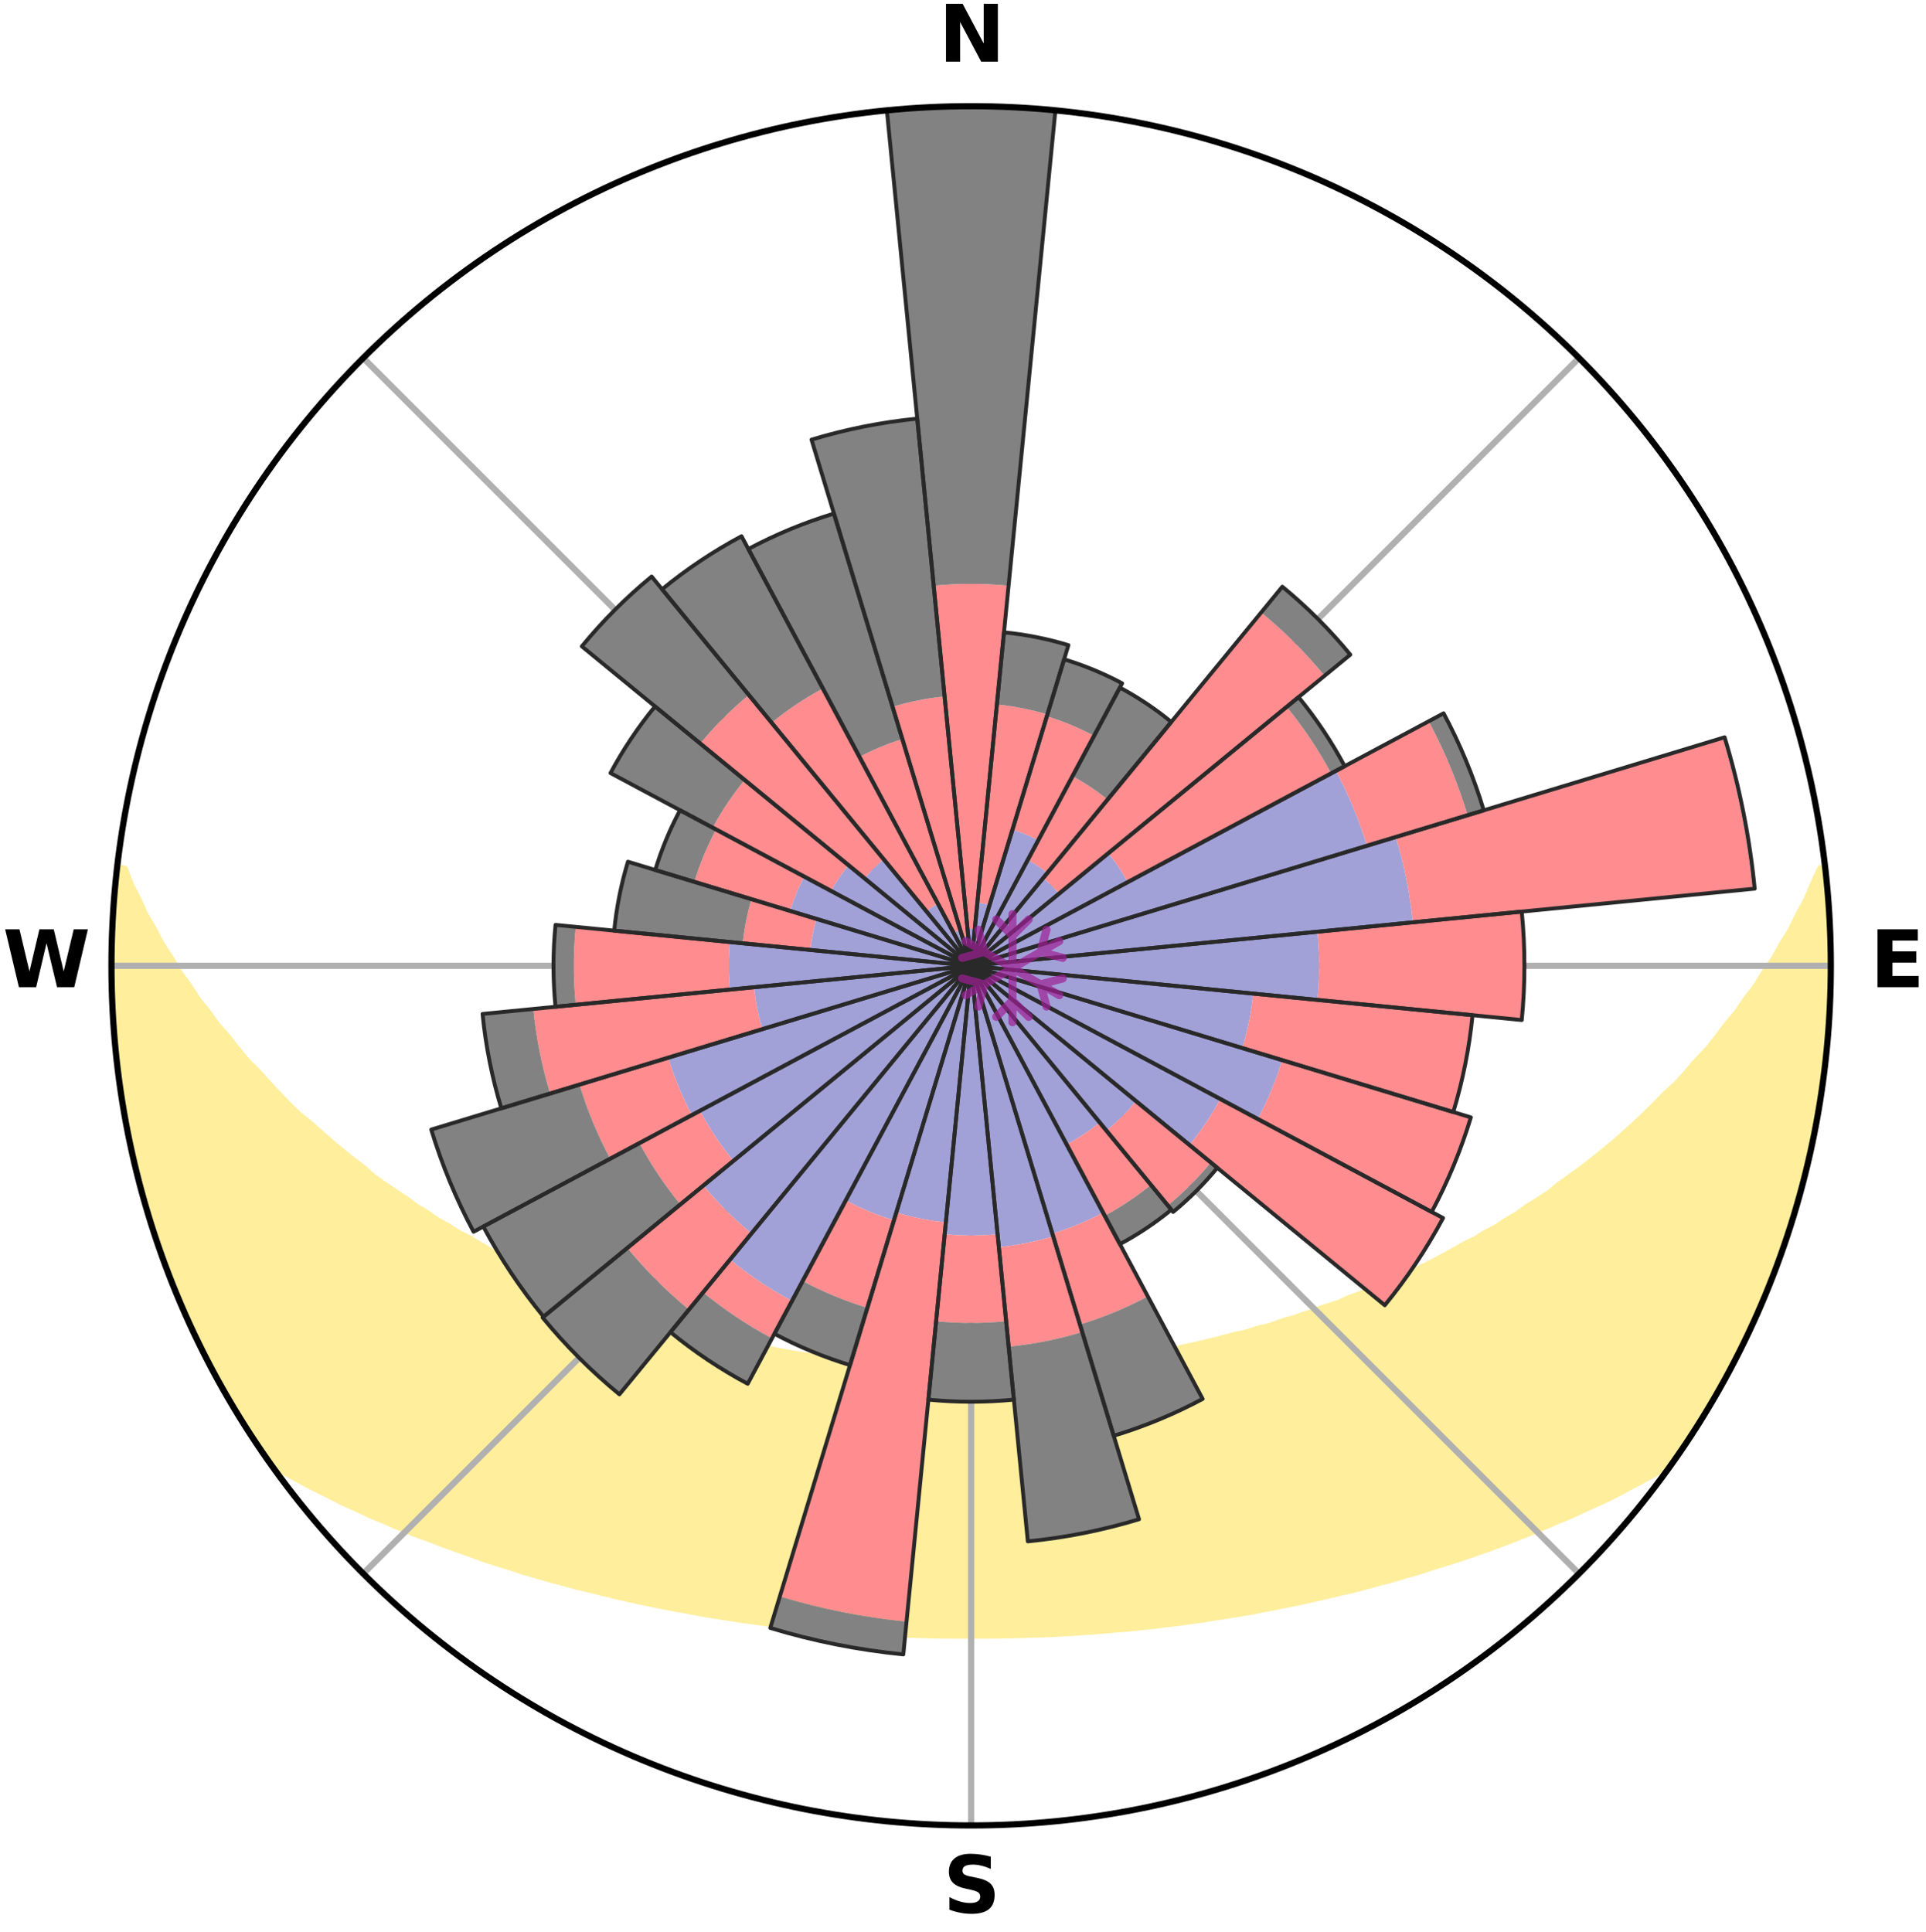 <?xml version="1.0" encoding="utf-8" standalone="no"?>
<!DOCTYPE svg PUBLIC "-//W3C//DTD SVG 1.1//EN"
  "http://www.w3.org/Graphics/SVG/1.1/DTD/svg11.dtd">
<svg xmlns:xlink="http://www.w3.org/1999/xlink" width="248.41pt" height="249.158pt" viewBox="0 0 248.41 249.158" xmlns="http://www.w3.org/2000/svg" version="1.1">
 <title>Ski Rose for Skiarena</title>
 <defs>
  <style type="text/css">*{stroke-linejoin: round; stroke-linecap: butt}</style>
 </defs>
 <g id="figure_1">
  <g id="patch_1">
   <path d="M 0 249.158 
L 248.41 249.158 
L 248.41 0 
L 0 0 
z
" style="fill: #ffffff"/>
  </g>
  <g id="axes_1">
   <g id="patch_2">
    <path d="M 236.135 124.579 
C 236.135 110.018 233.267 95.599 227.695 82.147 
C 222.122 68.695 213.955 56.471 203.659 46.175 
C 193.363 35.879 181.139 27.711 167.687 22.139 
C 154.235 16.567 139.815 13.699 125.255 13.699 
C 110.694 13.699 96.275 16.567 82.823 22.139 
C 69.371 27.711 57.147 35.879 46.851 46.175 
C 36.555 56.471 28.387 68.695 22.815 82.147 
C 17.243 95.599 14.375 110.018 14.375 124.579 
C 14.375 139.14 17.243 153.559 22.815 167.011 
C 28.387 180.463 36.555 192.687 46.851 202.983 
C 57.147 213.279 69.371 221.447 82.823 227.019 
C 96.275 232.591 110.694 235.459 125.255 235.459 
C 139.815 235.459 154.235 232.591 167.687 227.019 
C 181.139 221.447 193.363 213.279 203.659 202.983 
C 213.955 192.687 222.122 180.463 227.695 167.011 
C 233.267 153.559 236.135 139.14 236.135 124.579 
M 125.255 124.579 
C 125.255 124.579 125.255 124.579 125.255 124.579 
C 125.255 124.579 125.255 124.579 125.255 124.579 
C 125.255 124.579 125.255 124.579 125.255 124.579 
C 125.255 124.579 125.255 124.579 125.255 124.579 
C 125.255 124.579 125.255 124.579 125.255 124.579 
C 125.255 124.579 125.255 124.579 125.255 124.579 
C 125.255 124.579 125.255 124.579 125.255 124.579 
C 125.255 124.579 125.255 124.579 125.255 124.579 
C 125.255 124.579 125.255 124.579 125.255 124.579 
C 125.255 124.579 125.255 124.579 125.255 124.579 
C 125.255 124.579 125.255 124.579 125.255 124.579 
C 125.255 124.579 125.255 124.579 125.255 124.579 
C 125.255 124.579 125.255 124.579 125.255 124.579 
C 125.255 124.579 125.255 124.579 125.255 124.579 
C 125.255 124.579 125.255 124.579 125.255 124.579 
C 125.255 124.579 125.255 124.579 125.255 124.579 
z
" style="fill: #ffffff"/>
   </g>
   <g id="PolyCollection_1">
    <defs>
     <path id="mbe574b8b7c" d="M 235.388 -137.127 
L 234.841 -137.065 
L 233.907 -135.041 
L 233.09 -133.066 
L 232.015 -131.109 
L 231.091 -129.2 
L 229.917 -127.32 
L 228.91 -125.484 
L 227.659 -123.685 
L 226.582 -121.926 
L 225.265 -120.213 
L 224.127 -118.532 
L 222.752 -116.906 
L 221.561 -115.306 
L 220.344 -113.745 
L 218.897 -112.251 
L 217.636 -110.773 
L 216.355 -109.334 
L 214.85 -107.974 
L 213.533 -106.619 
L 212.199 -105.304 
L 210.851 -104.029 
L 209.488 -102.795 
L 208.114 -101.6 
L 206.728 -100.446 
L 205.332 -99.331 
L 203.928 -98.255 
L 202.517 -97.219 
L 201.099 -96.222 
L 199.86 -95.191 
L 198.432 -94.268 
L 197.002 -93.383 
L 195.745 -92.455 
L 194.311 -91.641 
L 193.047 -90.779 
L 191.613 -90.035 
L 190.346 -89.238 
L 188.917 -88.561 
L 187.65 -87.826 
L 186.383 -87.12 
L 185.116 -86.443 
L 183.852 -85.795 
L 182.589 -85.174 
L 181.33 -84.581 
L 180.075 -84.015 
L 178.824 -83.474 
L 177.578 -82.959 
L 176.338 -82.469 
L 175.105 -82.003 
L 173.879 -81.56 
L 172.775 -81.035 
L 171.561 -80.637 
L 170.355 -80.259 
L 169.262 -79.797 
L 168.072 -79.46 
L 166.987 -79.036 
L 165.813 -78.736 
L 164.738 -78.35 
L 163.667 -77.981 
L 162.519 -77.732 
L 161.459 -77.397 
L 160.404 -77.077 
L 159.283 -76.873 
L 158.241 -76.583 
L 157.204 -76.308 
L 156.173 -76.048 
L 155.147 -75.8 
L 154.126 -75.566 
L 153.11 -75.344 
L 152.101 -75.135 
L 151.097 -74.937 
L 150.098 -74.75 
L 149.106 -74.574 
L 148.119 -74.409 
L 147.138 -74.252 
L 146.162 -74.106 
L 145.191 -73.967 
L 144.226 -73.838 
L 143.266 -73.716 
L 142.312 -73.602 
L 141.38 -73.435 
L 140.433 -73.338 
L 139.49 -73.248 
L 138.552 -73.164 
L 137.617 -73.085 
L 136.697 -72.968 
L 135.768 -72.904 
L 134.843 -72.845 
L 133.921 -72.791 
L 133.007 -72.711 
L 132.089 -72.67 
L 131.173 -72.633 
L 130.262 -72.58 
L 129.349 -72.555 
L 128.438 -72.533 
L 127.528 -72.515 
L 126.619 -72.496 
L 125.709 -72.489 
L 124.8 -72.49 
L 123.891 -72.499 
L 122.982 -72.519 
L 122.072 -72.539 
L 121.161 -72.562 
L 120.249 -72.59 
L 119.338 -72.644 
L 118.423 -72.683 
L 117.505 -72.727 
L 116.591 -72.807 
L 115.67 -72.864 
L 114.746 -72.925 
L 113.818 -72.99 
L 112.898 -73.108 
L 111.964 -73.189 
L 111.027 -73.275 
L 110.085 -73.367 
L 109.139 -73.465 
L 108.209 -73.633 
L 107.255 -73.749 
L 106.296 -73.872 
L 105.333 -74.003 
L 104.363 -74.143 
L 103.389 -74.291 
L 102.409 -74.448 
L 101.424 -74.616 
L 100.432 -74.793 
L 99.436 -74.981 
L 98.433 -75.18 
L 97.425 -75.39 
L 96.412 -75.613 
L 95.392 -75.848 
L 94.368 -76.096 
L 93.338 -76.358 
L 92.303 -76.634 
L 91.263 -76.924 
L 90.144 -77.129 
L 89.091 -77.449 
L 88.033 -77.785 
L 86.887 -78.035 
L 85.818 -78.404 
L 84.745 -78.791 
L 83.573 -79.091 
L 82.491 -79.515 
L 81.302 -79.853 
L 80.211 -80.315 
L 79.008 -80.693 
L 77.796 -81.091 
L 76.694 -81.616 
L 75.47 -82.059 
L 74.24 -82.525 
L 73.002 -83.015 
L 71.891 -83.631 
L 70.646 -84.171 
L 69.396 -84.736 
L 68.143 -85.327 
L 66.886 -85.946 
L 65.627 -86.592 
L 64.214 -87.173 
L 62.949 -87.878 
L 61.684 -88.613 
L 60.42 -89.377 
L 58.993 -90.085 
L 57.73 -90.913 
L 56.3 -91.689 
L 55.043 -92.582 
L 53.614 -93.429 
L 52.366 -94.388 
L 50.943 -95.307 
L 49.524 -96.264 
L 48.109 -97.26 
L 46.89 -98.358 
L 45.49 -99.429 
L 44.099 -100.54 
L 42.718 -101.69 
L 41.347 -102.879 
L 39.989 -104.109 
L 38.444 -105.334 
L 37.113 -106.646 
L 35.798 -107.999 
L 34.501 -109.392 
L 33.223 -110.825 
L 31.759 -112.27 
L 30.522 -113.786 
L 29.308 -115.34 
L 27.911 -116.918 
L 26.748 -118.554 
L 25.404 -120.219 
L 24.298 -121.935 
L 23.014 -123.687 
L 21.973 -125.48 
L 20.76 -127.315 
L 19.793 -129.184 
L 18.664 -131.098 
L 17.788 -133.037 
L 16.77 -135.025 
L 16.017 -137.025 
L 15.102 -137.129 
L 15.102 -137.129 
L 14.949 -135.2 
L 14.764 -133.275 
L 14.743 -131.338 
L 14.507 -129.414 
L 14.486 -127.48 
L 14.383 -125.547 
L 14.427 -123.612 
L 14.502 -121.679 
L 14.498 -119.743 
L 14.637 -117.813 
L 14.807 -115.887 
L 14.902 -113.953 
L 15.134 -112.032 
L 15.396 -110.116 
L 15.688 -108.204 
L 15.911 -106.281 
L 16.264 -104.379 
L 16.647 -102.482 
L 17.059 -100.593 
L 17.5 -98.709 
L 17.971 -96.834 
L 18.472 -94.966 
L 19.003 -93.106 
L 19.564 -91.255 
L 20.156 -89.413 
L 20.777 -87.582 
L 21.43 -85.76 
L 22.113 -83.95 
L 22.828 -82.152 
L 23.574 -80.367 
L 24.432 -78.631 
L 25.235 -76.872 
L 26.081 -75.133 
L 26.961 -73.41 
L 27.812 -71.672 
L 28.767 -69.989 
L 29.746 -68.32 
L 30.753 -66.668 
L 31.744 -65.006 
L 32.801 -63.385 
L 33.882 -61.78 
L 35.142 -60.302 
L 36.946 -59.234 
L 38.779 -58.223 
L 40.623 -57.26 
L 42.48 -56.345 
L 44.28 -55.42 
L 46.14 -54.584 
L 47.943 -53.736 
L 49.802 -52.977 
L 51.6 -52.199 
L 53.395 -51.454 
L 55.234 -50.792 
L 57.017 -50.111 
L 58.795 -49.46 
L 60.566 -48.839 
L 62.289 -48.196 
L 64.047 -47.631 
L 65.797 -47.092 
L 67.499 -46.526 
L 69.232 -46.039 
L 70.925 -45.528 
L 72.641 -45.088 
L 74.315 -44.62 
L 76.013 -44.224 
L 77.675 -43.805 
L 79.327 -43.402 
L 80.974 -43.025 
L 82.611 -42.662 
L 84.244 -42.324 
L 85.866 -41.999 
L 87.484 -41.698 
L 89.091 -41.407 
L 90.676 -41.098 
L 92.272 -40.848 
L 93.859 -40.607 
L 95.427 -40.349 
L 97.003 -40.145 
L 98.562 -39.919 
L 100.123 -39.736 
L 101.672 -39.54 
L 103.224 -39.39 
L 104.763 -39.224 
L 106.303 -39.091 
L 107.834 -38.951 
L 109.361 -38.825 
L 110.889 -38.734 
L 112.41 -38.633 
L 113.928 -38.545 
L 115.445 -38.479 
L 116.958 -38.414 
L 118.469 -38.362 
L 119.979 -38.322 
L 121.488 -38.294 
L 122.995 -38.286 
L 124.502 -38.278 
L 126.008 -38.277 
L 127.515 -38.283 
L 129.022 -38.299 
L 130.53 -38.327 
L 132.04 -38.367 
L 133.551 -38.42 
L 135.066 -38.468 
L 136.582 -38.543 
L 138.1 -38.631 
L 139.621 -38.733 
L 141.147 -38.832 
L 142.675 -38.958 
L 144.206 -39.098 
L 145.747 -39.223 
L 147.286 -39.39 
L 148.836 -39.548 
L 150.384 -39.744 
L 151.948 -39.92 
L 153.506 -40.146 
L 155.079 -40.358 
L 156.648 -40.615 
L 158.237 -40.85 
L 159.83 -41.108 
L 161.434 -41.373 
L 163.025 -41.7 
L 164.639 -42.008 
L 166.264 -42.327 
L 167.893 -42.672 
L 169.533 -43.028 
L 171.177 -43.412 
L 172.832 -43.809 
L 174.522 -44.183 
L 176.188 -44.63 
L 177.866 -45.092 
L 179.582 -45.532 
L 181.27 -46.049 
L 183.003 -46.536 
L 184.709 -47.097 
L 186.459 -47.635 
L 188.216 -48.201 
L 189.982 -48.794 
L 191.755 -49.415 
L 193.534 -50.066 
L 195.319 -50.747 
L 197.109 -51.459 
L 198.904 -52.204 
L 200.702 -52.982 
L 202.556 -53.745 
L 204.359 -54.594 
L 206.223 -55.426 
L 208.081 -56.303 
L 209.875 -57.269 
L 211.724 -58.229 
L 213.552 -59.243 
L 215.361 -60.307 
L 216.631 -61.778 
L 217.703 -63.389 
L 218.769 -65.004 
L 219.754 -66.67 
L 220.789 -68.305 
L 221.682 -70.023 
L 222.648 -71.699 
L 223.555 -73.407 
L 224.415 -75.14 
L 225.315 -76.853 
L 226.096 -78.623 
L 226.896 -80.384 
L 227.69 -82.149 
L 228.362 -83.964 
L 229.053 -85.77 
L 229.697 -87.594 
L 230.394 -89.4 
L 230.953 -91.253 
L 231.465 -93.118 
L 232.1 -94.948 
L 232.522 -96.838 
L 233.033 -98.704 
L 233.406 -100.603 
L 233.871 -102.481 
L 234.269 -104.374 
L 234.479 -106.301 
L 234.825 -108.204 
L 235.132 -110.114 
L 235.384 -112.031 
L 235.615 -113.953 
L 235.625 -115.893 
L 235.78 -117.819 
L 235.898 -119.748 
L 235.973 -121.68 
L 236.019 -123.612 
L 236.031 -125.546 
L 236.003 -127.479 
L 235.947 -129.412 
L 235.857 -131.344 
L 235.735 -133.274 
L 235.574 -135.202 
L 235.388 -137.127 
z
" style="stroke: #ffee9c"/>
    </defs>
    <g clip-path="url(#pec0dba950c)">
     <use xlink:href="#mbe574b8b7c" x="0" y="249.158" style="fill: #ffee9c; stroke: #ffee9c"/>
    </g>
   </g>
   <g id="matplotlib.axis_1">
    <g id="xtick_1">
     <g id="line2d_1">
      <path d="M 125.255 124.579 
L 125.255 13.699 
" clip-path="url(#pec0dba950c)" style="fill: none; stroke: #b0b0b0; stroke-width: 0.8; stroke-linecap: square"/>
     </g>
     <g id="text_1">
      <!-- N -->
      <g transform="translate(121.07 7.958) scale(0.1 -0.1)">
       <defs>
        <path id="DejaVuSans-Bold-4e" d="M 588 4666 
L 1931 4666 
L 3628 1466 
L 3628 4666 
L 4769 4666 
L 4769 0 
L 3425 0 
L 1728 3200 
L 1728 0 
L 588 0 
L 588 4666 
z
" transform="scale(0.016)"/>
       </defs>
       <use xlink:href="#DejaVuSans-Bold-4e"/>
      </g>
     </g>
    </g>
    <g id="xtick_2">
     <g id="line2d_2">
      <path d="M 125.255 124.579 
L 203.659 46.175 
" clip-path="url(#pec0dba950c)" style="fill: none; stroke: #b0b0b0; stroke-width: 0.8; stroke-linecap: square"/>
     </g>
    </g>
    <g id="xtick_3">
     <g id="line2d_3">
      <path d="M 125.255 124.579 
L 236.135 124.579 
" clip-path="url(#pec0dba950c)" style="fill: none; stroke: #b0b0b0; stroke-width: 0.8; stroke-linecap: square"/>
     </g>
     <g id="text_2">
      <!-- E -->
      <g transform="translate(241.219 127.338) scale(0.1 -0.1)">
       <defs>
        <path id="DejaVuSans-Bold-45" d="M 588 4666 
L 3834 4666 
L 3834 3756 
L 1791 3756 
L 1791 2888 
L 3713 2888 
L 3713 1978 
L 1791 1978 
L 1791 909 
L 3903 909 
L 3903 0 
L 588 0 
L 588 4666 
z
" transform="scale(0.016)"/>
       </defs>
       <use xlink:href="#DejaVuSans-Bold-45"/>
      </g>
     </g>
    </g>
    <g id="xtick_4">
     <g id="line2d_4">
      <path d="M 125.255 124.579 
L 203.659 202.983 
" clip-path="url(#pec0dba950c)" style="fill: none; stroke: #b0b0b0; stroke-width: 0.8; stroke-linecap: square"/>
     </g>
    </g>
    <g id="xtick_5">
     <g id="line2d_5">
      <path d="M 125.255 124.579 
L 125.255 235.459 
" clip-path="url(#pec0dba950c)" style="fill: none; stroke: #b0b0b0; stroke-width: 0.8; stroke-linecap: square"/>
     </g>
     <g id="text_3">
      <!-- S -->
      <g transform="translate(121.654 246.718) scale(0.1 -0.1)">
       <defs>
        <path id="DejaVuSans-Bold-53" d="M 3834 4519 
L 3834 3531 
Q 3450 3703 3084 3790 
Q 2719 3878 2394 3878 
Q 1963 3878 1756 3759 
Q 1550 3641 1550 3391 
Q 1550 3203 1689 3098 
Q 1828 2994 2194 2919 
L 2706 2816 
Q 3484 2659 3812 2340 
Q 4141 2022 4141 1434 
Q 4141 663 3683 286 
Q 3225 -91 2284 -91 
Q 1841 -91 1394 -6 
Q 947 78 500 244 
L 500 1259 
Q 947 1022 1364 901 
Q 1781 781 2169 781 
Q 2563 781 2772 912 
Q 2981 1044 2981 1288 
Q 2981 1506 2839 1625 
Q 2697 1744 2272 1838 
L 1806 1941 
Q 1106 2091 782 2419 
Q 459 2747 459 3303 
Q 459 4000 909 4375 
Q 1359 4750 2203 4750 
Q 2588 4750 2994 4692 
Q 3400 4634 3834 4519 
z
" transform="scale(0.016)"/>
       </defs>
       <use xlink:href="#DejaVuSans-Bold-53"/>
      </g>
     </g>
    </g>
    <g id="xtick_6">
     <g id="line2d_6">
      <path d="M 125.255 124.579 
L 46.851 202.983 
" clip-path="url(#pec0dba950c)" style="fill: none; stroke: #b0b0b0; stroke-width: 0.8; stroke-linecap: square"/>
     </g>
    </g>
    <g id="xtick_7">
     <g id="line2d_7">
      <path d="M 125.255 124.579 
L 14.375 124.579 
" clip-path="url(#pec0dba950c)" style="fill: none; stroke: #b0b0b0; stroke-width: 0.8; stroke-linecap: square"/>
     </g>
     <g id="text_4">
      <!-- W -->
      <g transform="translate(0.36 127.338) scale(0.1 -0.1)">
       <defs>
        <path id="DejaVuSans-Bold-57" d="M 191 4666 
L 1344 4666 
L 2150 1275 
L 2950 4666 
L 4109 4666 
L 4909 1275 
L 5716 4666 
L 6859 4666 
L 5759 0 
L 4372 0 
L 3525 3547 
L 2688 0 
L 1300 0 
L 191 4666 
z
" transform="scale(0.016)"/>
       </defs>
       <use xlink:href="#DejaVuSans-Bold-57"/>
      </g>
     </g>
    </g>
    <g id="xtick_8">
     <g id="line2d_8">
      <path d="M 125.255 124.579 
L 46.851 46.175 
" clip-path="url(#pec0dba950c)" style="fill: none; stroke: #b0b0b0; stroke-width: 0.8; stroke-linecap: square"/>
     </g>
    </g>
   </g>
   <g id="matplotlib.axis_2"/>
   <g id="patch_3">
    <path d="M 125.255 124.579 
C 125.255 124.579 125.255 124.579 125.255 124.579 
C 125.255 124.579 125.255 124.579 125.255 124.579 
L 125.255 124.579 
C 125.255 124.579 125.255 124.579 125.255 124.579 
C 125.255 124.579 125.255 124.579 125.255 124.579 
z
" clip-path="url(#pec0dba950c)" style="fill: #d9d9d9"/>
   </g>
   <g id="patch_4">
    <path d="M 125.255 124.579 
C 125.255 124.579 125.255 124.579 125.255 124.579 
C 125.255 124.579 125.255 124.579 125.255 124.579 
L 125.255 124.579 
C 125.255 124.579 125.255 124.579 125.255 124.579 
C 125.255 124.579 125.255 124.579 125.255 124.579 
z
" clip-path="url(#pec0dba950c)" style="fill: #d9d9d9"/>
   </g>
   <g id="patch_5">
    <path d="M 125.255 124.579 
C 125.255 124.579 125.255 124.579 125.255 124.579 
C 125.255 124.579 125.255 124.579 125.255 124.579 
L 125.255 124.579 
C 125.255 124.579 125.255 124.579 125.255 124.579 
C 125.255 124.579 125.255 124.579 125.255 124.579 
z
" clip-path="url(#pec0dba950c)" style="fill: #d9d9d9"/>
   </g>
   <g id="patch_6">
    <path d="M 125.255 124.579 
C 125.255 124.579 125.255 124.579 125.255 124.579 
C 125.255 124.579 125.255 124.579 125.255 124.579 
L 125.255 124.579 
C 125.255 124.579 125.255 124.579 125.255 124.579 
C 125.255 124.579 125.255 124.579 125.255 124.579 
z
" clip-path="url(#pec0dba950c)" style="fill: #d9d9d9"/>
   </g>
   <g id="patch_7">
    <path d="M 125.255 124.579 
C 125.255 124.579 125.255 124.579 125.255 124.579 
C 125.255 124.579 125.255 124.579 125.255 124.579 
L 125.255 124.579 
C 125.255 124.579 125.255 124.579 125.255 124.579 
C 125.255 124.579 125.255 124.579 125.255 124.579 
z
" clip-path="url(#pec0dba950c)" style="fill: #d9d9d9"/>
   </g>
   <g id="patch_8">
    <path d="M 125.255 124.579 
C 125.255 124.579 125.255 124.579 125.255 124.579 
C 125.255 124.579 125.255 124.579 125.255 124.579 
L 125.255 124.579 
C 125.255 124.579 125.255 124.579 125.255 124.579 
C 125.255 124.579 125.255 124.579 125.255 124.579 
z
" clip-path="url(#pec0dba950c)" style="fill: #d9d9d9"/>
   </g>
   <g id="patch_9">
    <path d="M 125.255 124.579 
C 125.255 124.579 125.255 124.579 125.255 124.579 
C 125.255 124.579 125.255 124.579 125.255 124.579 
L 125.255 124.579 
C 125.255 124.579 125.255 124.579 125.255 124.579 
C 125.255 124.579 125.255 124.579 125.255 124.579 
z
" clip-path="url(#pec0dba950c)" style="fill: #d9d9d9"/>
   </g>
   <g id="patch_10">
    <path d="M 125.255 124.579 
C 125.255 124.579 125.255 124.579 125.255 124.579 
C 125.255 124.579 125.255 124.579 125.255 124.579 
L 125.255 124.579 
C 125.255 124.579 125.255 124.579 125.255 124.579 
C 125.255 124.579 125.255 124.579 125.255 124.579 
z
" clip-path="url(#pec0dba950c)" style="fill: #d9d9d9"/>
   </g>
   <g id="patch_11">
    <path d="M 125.255 124.579 
C 125.255 124.579 125.255 124.579 125.255 124.579 
C 125.255 124.579 125.255 124.579 125.255 124.579 
L 125.255 124.579 
C 125.255 124.579 125.255 124.579 125.255 124.579 
C 125.255 124.579 125.255 124.579 125.255 124.579 
z
" clip-path="url(#pec0dba950c)" style="fill: #d9d9d9"/>
   </g>
   <g id="patch_12">
    <path d="M 125.255 124.579 
C 125.255 124.579 125.255 124.579 125.255 124.579 
C 125.255 124.579 125.255 124.579 125.255 124.579 
L 125.255 124.579 
C 125.255 124.579 125.255 124.579 125.255 124.579 
C 125.255 124.579 125.255 124.579 125.255 124.579 
z
" clip-path="url(#pec0dba950c)" style="fill: #d9d9d9"/>
   </g>
   <g id="patch_13">
    <path d="M 125.255 124.579 
C 125.255 124.579 125.255 124.579 125.255 124.579 
C 125.255 124.579 125.255 124.579 125.255 124.579 
L 125.255 124.579 
C 125.255 124.579 125.255 124.579 125.255 124.579 
C 125.255 124.579 125.255 124.579 125.255 124.579 
z
" clip-path="url(#pec0dba950c)" style="fill: #d9d9d9"/>
   </g>
   <g id="patch_14">
    <path d="M 125.255 124.579 
C 125.255 124.579 125.255 124.579 125.255 124.579 
C 125.255 124.579 125.255 124.579 125.255 124.579 
L 125.255 124.579 
C 125.255 124.579 125.255 124.579 125.255 124.579 
C 125.255 124.579 125.255 124.579 125.255 124.579 
z
" clip-path="url(#pec0dba950c)" style="fill: #d9d9d9"/>
   </g>
   <g id="patch_15">
    <path d="M 125.255 124.579 
C 125.255 124.579 125.255 124.579 125.255 124.579 
C 125.255 124.579 125.255 124.579 125.255 124.579 
L 125.255 124.579 
C 125.255 124.579 125.255 124.579 125.255 124.579 
C 125.255 124.579 125.255 124.579 125.255 124.579 
z
" clip-path="url(#pec0dba950c)" style="fill: #d9d9d9"/>
   </g>
   <g id="patch_16">
    <path d="M 125.255 124.579 
C 125.255 124.579 125.255 124.579 125.255 124.579 
C 125.255 124.579 125.255 124.579 125.255 124.579 
L 125.255 124.579 
C 125.255 124.579 125.255 124.579 125.255 124.579 
C 125.255 124.579 125.255 124.579 125.255 124.579 
z
" clip-path="url(#pec0dba950c)" style="fill: #d9d9d9"/>
   </g>
   <g id="patch_17">
    <path d="M 125.255 124.579 
C 125.255 124.579 125.255 124.579 125.255 124.579 
C 125.255 124.579 125.255 124.579 125.255 124.579 
L 125.255 124.579 
C 125.255 124.579 125.255 124.579 125.255 124.579 
C 125.255 124.579 125.255 124.579 125.255 124.579 
z
" clip-path="url(#pec0dba950c)" style="fill: #d9d9d9"/>
   </g>
   <g id="patch_18">
    <path d="M 125.255 124.579 
C 125.255 124.579 125.255 124.579 125.255 124.579 
C 125.255 124.579 125.255 124.579 125.255 124.579 
L 125.255 124.579 
C 125.255 124.579 125.255 124.579 125.255 124.579 
C 125.255 124.579 125.255 124.579 125.255 124.579 
z
" clip-path="url(#pec0dba950c)" style="fill: #d9d9d9"/>
   </g>
   <g id="patch_19">
    <path d="M 125.255 124.579 
C 125.255 124.579 125.255 124.579 125.255 124.579 
C 125.255 124.579 125.255 124.579 125.255 124.579 
L 125.255 124.579 
C 125.255 124.579 125.255 124.579 125.255 124.579 
C 125.255 124.579 125.255 124.579 125.255 124.579 
z
" clip-path="url(#pec0dba950c)" style="fill: #d9d9d9"/>
   </g>
   <g id="patch_20">
    <path d="M 125.255 124.579 
C 125.255 124.579 125.255 124.579 125.255 124.579 
C 125.255 124.579 125.255 124.579 125.255 124.579 
L 125.255 124.579 
C 125.255 124.579 125.255 124.579 125.255 124.579 
C 125.255 124.579 125.255 124.579 125.255 124.579 
z
" clip-path="url(#pec0dba950c)" style="fill: #d9d9d9"/>
   </g>
   <g id="patch_21">
    <path d="M 125.255 124.579 
C 125.255 124.579 125.255 124.579 125.255 124.579 
C 125.255 124.579 125.255 124.579 125.255 124.579 
L 125.255 124.579 
C 125.255 124.579 125.255 124.579 125.255 124.579 
C 125.255 124.579 125.255 124.579 125.255 124.579 
z
" clip-path="url(#pec0dba950c)" style="fill: #d9d9d9"/>
   </g>
   <g id="patch_22">
    <path d="M 125.255 124.579 
C 125.255 124.579 125.255 124.579 125.255 124.579 
C 125.255 124.579 125.255 124.579 125.255 124.579 
L 125.255 124.579 
C 125.255 124.579 125.255 124.579 125.255 124.579 
C 125.255 124.579 125.255 124.579 125.255 124.579 
z
" clip-path="url(#pec0dba950c)" style="fill: #d9d9d9"/>
   </g>
   <g id="patch_23">
    <path d="M 125.255 124.579 
C 125.255 124.579 125.255 124.579 125.255 124.579 
C 125.255 124.579 125.255 124.579 125.255 124.579 
L 125.255 124.579 
C 125.255 124.579 125.255 124.579 125.255 124.579 
C 125.255 124.579 125.255 124.579 125.255 124.579 
z
" clip-path="url(#pec0dba950c)" style="fill: #d9d9d9"/>
   </g>
   <g id="patch_24">
    <path d="M 125.255 124.579 
C 125.255 124.579 125.255 124.579 125.255 124.579 
C 125.255 124.579 125.255 124.579 125.255 124.579 
L 125.255 124.579 
C 125.255 124.579 125.255 124.579 125.255 124.579 
C 125.255 124.579 125.255 124.579 125.255 124.579 
z
" clip-path="url(#pec0dba950c)" style="fill: #d9d9d9"/>
   </g>
   <g id="patch_25">
    <path d="M 125.255 124.579 
C 125.255 124.579 125.255 124.579 125.255 124.579 
C 125.255 124.579 125.255 124.579 125.255 124.579 
L 125.255 124.579 
C 125.255 124.579 125.255 124.579 125.255 124.579 
C 125.255 124.579 125.255 124.579 125.255 124.579 
z
" clip-path="url(#pec0dba950c)" style="fill: #d9d9d9"/>
   </g>
   <g id="patch_26">
    <path d="M 125.255 124.579 
C 125.255 124.579 125.255 124.579 125.255 124.579 
C 125.255 124.579 125.255 124.579 125.255 124.579 
L 125.255 124.579 
C 125.255 124.579 125.255 124.579 125.255 124.579 
C 125.255 124.579 125.255 124.579 125.255 124.579 
z
" clip-path="url(#pec0dba950c)" style="fill: #d9d9d9"/>
   </g>
   <g id="patch_27">
    <path d="M 125.255 124.579 
C 125.255 124.579 125.255 124.579 125.255 124.579 
C 125.255 124.579 125.255 124.579 125.255 124.579 
L 125.255 124.579 
C 125.255 124.579 125.255 124.579 125.255 124.579 
C 125.255 124.579 125.255 124.579 125.255 124.579 
z
" clip-path="url(#pec0dba950c)" style="fill: #d9d9d9"/>
   </g>
   <g id="patch_28">
    <path d="M 125.255 124.579 
C 125.255 124.579 125.255 124.579 125.255 124.579 
C 125.255 124.579 125.255 124.579 125.255 124.579 
L 125.255 124.579 
C 125.255 124.579 125.255 124.579 125.255 124.579 
C 125.255 124.579 125.255 124.579 125.255 124.579 
z
" clip-path="url(#pec0dba950c)" style="fill: #d9d9d9"/>
   </g>
   <g id="patch_29">
    <path d="M 125.255 124.579 
C 125.255 124.579 125.255 124.579 125.255 124.579 
C 125.255 124.579 125.255 124.579 125.255 124.579 
L 125.255 124.579 
C 125.255 124.579 125.255 124.579 125.255 124.579 
C 125.255 124.579 125.255 124.579 125.255 124.579 
z
" clip-path="url(#pec0dba950c)" style="fill: #d9d9d9"/>
   </g>
   <g id="patch_30">
    <path d="M 125.255 124.579 
C 125.255 124.579 125.255 124.579 125.255 124.579 
C 125.255 124.579 125.255 124.579 125.255 124.579 
L 125.255 124.579 
C 125.255 124.579 125.255 124.579 125.255 124.579 
C 125.255 124.579 125.255 124.579 125.255 124.579 
z
" clip-path="url(#pec0dba950c)" style="fill: #d9d9d9"/>
   </g>
   <g id="patch_31">
    <path d="M 125.255 124.579 
C 125.255 124.579 125.255 124.579 125.255 124.579 
C 125.255 124.579 125.255 124.579 125.255 124.579 
L 125.255 124.579 
C 125.255 124.579 125.255 124.579 125.255 124.579 
C 125.255 124.579 125.255 124.579 125.255 124.579 
z
" clip-path="url(#pec0dba950c)" style="fill: #d9d9d9"/>
   </g>
   <g id="patch_32">
    <path d="M 125.255 124.579 
C 125.255 124.579 125.255 124.579 125.255 124.579 
C 125.255 124.579 125.255 124.579 125.255 124.579 
L 125.255 124.579 
C 125.255 124.579 125.255 124.579 125.255 124.579 
C 125.255 124.579 125.255 124.579 125.255 124.579 
z
" clip-path="url(#pec0dba950c)" style="fill: #d9d9d9"/>
   </g>
   <g id="patch_33">
    <path d="M 125.255 124.579 
C 125.255 124.579 125.255 124.579 125.255 124.579 
C 125.255 124.579 125.255 124.579 125.255 124.579 
L 125.255 124.579 
C 125.255 124.579 125.255 124.579 125.255 124.579 
C 125.255 124.579 125.255 124.579 125.255 124.579 
z
" clip-path="url(#pec0dba950c)" style="fill: #d9d9d9"/>
   </g>
   <g id="patch_34">
    <path d="M 125.255 124.579 
C 125.255 124.579 125.255 124.579 125.255 124.579 
C 125.255 124.579 125.255 124.579 125.255 124.579 
L 125.255 124.579 
C 125.255 124.579 125.255 124.579 125.255 124.579 
C 125.255 124.579 125.255 124.579 125.255 124.579 
z
" clip-path="url(#pec0dba950c)" style="fill: #d9d9d9"/>
   </g>
   <g id="patch_35">
    <path d="M 125.255 124.579 
C 125.255 124.579 125.255 124.579 125.255 124.579 
C 125.255 124.579 125.255 124.579 125.255 124.579 
L 125.722 119.838 
C 125.567 119.823 125.411 119.815 125.255 119.815 
C 125.099 119.815 124.943 119.823 124.788 119.838 
z
" clip-path="url(#pec0dba950c)" style="fill: #a1a1d8"/>
   </g>
   <g id="patch_36">
    <path d="M 125.255 124.579 
C 125.255 124.579 125.255 124.579 125.255 124.579 
C 125.255 124.579 125.255 124.579 125.255 124.579 
L 127.636 116.73 
C 127.379 116.652 127.118 116.587 126.855 116.535 
C 126.592 116.482 126.326 116.443 126.059 116.417 
z
" clip-path="url(#pec0dba950c)" style="fill: #a1a1d8"/>
   </g>
   <g id="patch_37">
    <path d="M 125.255 124.579 
C 125.255 124.579 125.255 124.579 125.255 124.579 
C 125.255 124.579 125.255 124.579 125.255 124.579 
L 133.911 108.385 
C 133.381 108.102 132.837 107.845 132.282 107.615 
C 131.726 107.385 131.16 107.182 130.585 107.008 
z
" clip-path="url(#pec0dba950c)" style="fill: #a1a1d8"/>
   </g>
   <g id="patch_38">
    <path d="M 125.255 124.579 
C 125.255 124.579 125.255 124.579 125.255 124.579 
C 125.255 124.579 125.255 124.579 125.255 124.579 
L 135.081 112.606 
C 134.689 112.284 134.282 111.982 133.86 111.701 
C 133.438 111.419 133.003 111.158 132.556 110.919 
z
" clip-path="url(#pec0dba950c)" style="fill: #a1a1d8"/>
   </g>
   <g id="patch_39">
    <path d="M 125.255 124.579 
C 125.255 124.579 125.255 124.579 125.255 124.579 
C 125.255 124.579 125.255 124.579 125.255 124.579 
L 136.584 115.282 
C 136.279 114.911 135.957 114.555 135.618 114.216 
C 135.279 113.877 134.923 113.555 134.552 113.25 
z
" clip-path="url(#pec0dba950c)" style="fill: #a1a1d8"/>
   </g>
   <g id="patch_40">
    <path d="M 125.255 124.579 
C 125.255 124.579 125.255 124.579 125.255 124.579 
C 125.255 124.579 125.255 124.579 125.255 124.579 
L 145.45 113.784 
C 145.097 113.123 144.712 112.48 144.295 111.857 
C 143.879 111.234 143.432 110.631 142.956 110.052 
z
" clip-path="url(#pec0dba950c)" style="fill: #a1a1d8"/>
   </g>
   <g id="patch_41">
    <path d="M 125.255 124.579 
C 125.255 124.579 125.255 124.579 125.255 124.579 
C 125.255 124.579 125.255 124.579 125.255 124.579 
L 176.31 109.092 
C 175.803 107.421 175.214 105.775 174.546 104.162 
C 173.878 102.549 173.13 100.969 172.307 99.429 
z
" clip-path="url(#pec0dba950c)" style="fill: #a1a1d8"/>
   </g>
   <g id="patch_42">
    <path d="M 125.255 124.579 
C 125.255 124.579 125.255 124.579 125.255 124.579 
C 125.255 124.579 125.255 124.579 125.255 124.579 
L 182.223 118.968 
C 182.039 117.104 181.764 115.249 181.398 113.411 
C 181.033 111.574 180.577 109.755 180.034 107.962 
z
" clip-path="url(#pec0dba950c)" style="fill: #a1a1d8"/>
   </g>
   <g id="patch_43">
    <path d="M 125.255 124.579 
C 125.255 124.579 125.255 124.579 125.255 124.579 
C 125.255 124.579 125.255 124.579 125.255 124.579 
L 169.926 128.979 
C 170.07 127.517 170.142 126.048 170.142 124.579 
C 170.142 123.11 170.07 121.641 169.926 120.179 
z
" clip-path="url(#pec0dba950c)" style="fill: #a1a1d8"/>
   </g>
   <g id="patch_44">
    <path d="M 125.255 124.579 
C 125.255 124.579 125.255 124.579 125.255 124.579 
C 125.255 124.579 125.255 124.579 125.255 124.579 
L 160.239 135.191 
C 160.586 134.046 160.877 132.885 161.111 131.711 
C 161.344 130.538 161.52 129.353 161.637 128.162 
z
" clip-path="url(#pec0dba950c)" style="fill: #a1a1d8"/>
   </g>
   <g id="patch_45">
    <path d="M 125.255 124.579 
C 125.255 124.579 125.255 124.579 125.255 124.579 
C 125.255 124.579 125.255 124.579 125.255 124.579 
L 162.232 144.344 
C 162.879 143.133 163.466 141.892 163.991 140.624 
C 164.516 139.356 164.979 138.063 165.377 136.75 
z
" clip-path="url(#pec0dba950c)" style="fill: #a1a1d8"/>
   </g>
   <g id="patch_46">
    <path d="M 125.255 124.579 
C 125.255 124.579 125.255 124.579 125.255 124.579 
C 125.255 124.579 125.255 124.579 125.255 124.579 
L 153.42 147.694 
C 154.177 146.772 154.888 145.813 155.55 144.822 
C 156.213 143.83 156.826 142.807 157.389 141.755 
z
" clip-path="url(#pec0dba950c)" style="fill: #a1a1d8"/>
   </g>
   <g id="patch_47">
    <path d="M 125.255 124.579 
C 125.255 124.579 125.255 124.579 125.255 124.579 
C 125.255 124.579 125.255 124.579 125.255 124.579 
L 142.709 145.847 
C 143.405 145.276 144.073 144.671 144.71 144.034 
C 145.347 143.397 145.952 142.73 146.523 142.034 
z
" clip-path="url(#pec0dba950c)" style="fill: #a1a1d8"/>
   </g>
   <g id="patch_48">
    <path d="M 125.255 124.579 
C 125.255 124.579 125.255 124.579 125.255 124.579 
C 125.255 124.579 125.255 124.579 125.255 124.579 
L 137.577 147.632 
C 138.331 147.228 139.066 146.788 139.777 146.313 
C 140.488 145.837 141.176 145.328 141.837 144.785 
z
" clip-path="url(#pec0dba950c)" style="fill: #a1a1d8"/>
   </g>
   <g id="patch_49">
    <path d="M 125.255 124.579 
C 125.255 124.579 125.255 124.579 125.255 124.579 
C 125.255 124.579 125.255 124.579 125.255 124.579 
L 135.734 159.125 
C 136.865 158.782 137.978 158.384 139.07 157.932 
C 140.162 157.48 141.231 156.974 142.273 156.417 
z
" clip-path="url(#pec0dba950c)" style="fill: #a1a1d8"/>
   </g>
   <g id="patch_50">
    <path d="M 125.255 124.579 
C 125.255 124.579 125.255 124.579 125.255 124.579 
C 125.255 124.579 125.255 124.579 125.255 124.579 
L 128.828 160.862 
C 130.016 160.745 131.197 160.57 132.368 160.337 
C 133.538 160.104 134.696 159.814 135.838 159.468 
z
" clip-path="url(#pec0dba950c)" style="fill: #a1a1d8"/>
   </g>
   <g id="patch_51">
    <path d="M 125.255 124.579 
C 125.255 124.579 125.255 124.579 125.255 124.579 
C 125.255 124.579 125.255 124.579 125.255 124.579 
L 121.845 159.198 
C 122.978 159.309 124.116 159.365 125.255 159.365 
C 126.393 159.365 127.531 159.309 128.664 159.198 
z
" clip-path="url(#pec0dba950c)" style="fill: #a1a1d8"/>
   </g>
   <g id="patch_52">
    <path d="M 125.255 124.579 
C 125.255 124.579 125.255 124.579 125.255 124.579 
C 125.255 124.579 125.255 124.579 125.255 124.579 
L 115.603 156.397 
C 116.645 156.713 117.701 156.977 118.768 157.189 
C 119.836 157.402 120.913 157.562 121.996 157.668 
z
" clip-path="url(#pec0dba950c)" style="fill: #a1a1d8"/>
   </g>
   <g id="patch_53">
    <path d="M 125.255 124.579 
C 125.255 124.579 125.255 124.579 125.255 124.579 
C 125.255 124.579 125.255 124.579 125.255 124.579 
L 109.084 154.833 
C 110.074 155.363 111.089 155.843 112.127 156.273 
C 113.164 156.702 114.222 157.081 115.297 157.407 
z
" clip-path="url(#pec0dba950c)" style="fill: #a1a1d8"/>
   </g>
   <g id="patch_54">
    <path d="M 125.255 124.579 
C 125.255 124.579 125.255 124.579 125.255 124.579 
C 125.255 124.579 125.255 124.579 125.255 124.579 
L 94.156 162.473 
C 95.396 163.491 96.686 164.448 98.02 165.339 
C 99.354 166.23 100.731 167.056 102.146 167.812 
z
" clip-path="url(#pec0dba950c)" style="fill: #a1a1d8"/>
   </g>
   <g id="patch_55">
    <path d="M 125.255 124.579 
C 125.255 124.579 125.255 124.579 125.255 124.579 
C 125.255 124.579 125.255 124.579 125.255 124.579 
L 90.731 152.912 
C 91.659 154.042 92.641 155.126 93.675 156.159 
C 94.708 157.193 95.792 158.175 96.922 159.103 
z
" clip-path="url(#pec0dba950c)" style="fill: #a1a1d8"/>
   </g>
   <g id="patch_56">
    <path d="M 125.255 124.579 
C 125.255 124.579 125.255 124.579 125.255 124.579 
C 125.255 124.579 125.255 124.579 125.255 124.579 
L 90.275 143.276 
C 90.887 144.421 91.555 145.535 92.276 146.615 
C 92.997 147.694 93.771 148.738 94.595 149.741 
z
" clip-path="url(#pec0dba950c)" style="fill: #a1a1d8"/>
   </g>
   <g id="patch_57">
    <path d="M 125.255 124.579 
C 125.255 124.579 125.255 124.579 125.255 124.579 
C 125.255 124.579 125.255 124.579 125.255 124.579 
L 86.182 136.432 
C 86.57 137.711 87.02 138.97 87.532 140.204 
C 88.043 141.439 88.615 142.648 89.245 143.827 
z
" clip-path="url(#pec0dba950c)" style="fill: #a1a1d8"/>
   </g>
   <g id="patch_58">
    <path d="M 125.255 124.579 
C 125.255 124.579 125.255 124.579 125.255 124.579 
C 125.255 124.579 125.255 124.579 125.255 124.579 
L 97.25 127.337 
C 97.341 128.254 97.476 129.166 97.656 130.069 
C 97.835 130.972 98.059 131.866 98.327 132.748 
z
" clip-path="url(#pec0dba950c)" style="fill: #a1a1d8"/>
   </g>
   <g id="patch_59">
    <path d="M 125.255 124.579 
C 125.255 124.579 125.255 124.579 125.255 124.579 
C 125.255 124.579 125.255 124.579 125.255 124.579 
L 94.141 121.515 
C 94.041 122.533 93.991 123.556 93.991 124.579 
C 93.991 125.602 94.041 126.625 94.141 127.643 
z
" clip-path="url(#pec0dba950c)" style="fill: #a1a1d8"/>
   </g>
   <g id="patch_60">
    <path d="M 125.255 124.579 
C 125.255 124.579 125.255 124.579 125.255 124.579 
C 125.255 124.579 125.255 124.579 125.255 124.579 
L 105.309 118.529 
C 105.111 119.182 104.946 119.844 104.812 120.513 
C 104.679 121.182 104.579 121.857 104.512 122.536 
z
" clip-path="url(#pec0dba950c)" style="fill: #a1a1d8"/>
   </g>
   <g id="patch_61">
    <path d="M 125.255 124.579 
C 125.255 124.579 125.255 124.579 125.255 124.579 
C 125.255 124.579 125.255 124.579 125.255 124.579 
L 103.73 113.074 
C 103.353 113.778 103.011 114.501 102.706 115.239 
C 102.4 115.977 102.13 116.73 101.899 117.494 
z
" clip-path="url(#pec0dba950c)" style="fill: #a1a1d8"/>
   </g>
   <g id="patch_62">
    <path d="M 125.255 124.579 
C 125.255 124.579 125.255 124.579 125.255 124.579 
C 125.255 124.579 125.255 124.579 125.255 124.579 
L 109.431 111.593 
C 109.006 112.111 108.607 112.649 108.235 113.206 
C 107.862 113.764 107.518 114.339 107.202 114.93 
z
" clip-path="url(#pec0dba950c)" style="fill: #a1a1d8"/>
   </g>
   <g id="patch_63">
    <path d="M 125.255 124.579 
C 125.255 124.579 125.255 124.579 125.255 124.579 
C 125.255 124.579 125.255 124.579 125.255 124.579 
L 113.976 110.836 
C 113.526 111.205 113.095 111.596 112.683 112.007 
C 112.272 112.419 111.881 112.85 111.511 113.3 
z
" clip-path="url(#pec0dba950c)" style="fill: #a1a1d8"/>
   </g>
   <g id="patch_64">
    <path d="M 125.255 124.579 
C 125.255 124.579 125.255 124.579 125.255 124.579 
C 125.255 124.579 125.255 124.579 125.255 124.579 
L 120.969 116.56 
C 120.706 116.701 120.451 116.854 120.203 117.019 
C 119.956 117.184 119.717 117.362 119.487 117.551 
z
" clip-path="url(#pec0dba950c)" style="fill: #a1a1d8"/>
   </g>
   <g id="patch_65">
    <path d="M 125.255 124.579 
C 125.255 124.579 125.255 124.579 125.255 124.579 
C 125.255 124.579 125.255 124.579 125.255 124.579 
L 123.848 119.94 
C 123.696 119.986 123.546 120.039 123.4 120.1 
C 123.253 120.161 123.109 120.229 122.969 120.303 
z
" clip-path="url(#pec0dba950c)" style="fill: #a1a1d8"/>
   </g>
   <g id="patch_66">
    <path d="M 125.255 124.579 
C 125.255 124.579 125.255 124.579 125.255 124.579 
C 125.255 124.579 125.255 124.579 125.255 124.579 
L 124.88 120.778 
C 124.756 120.79 124.632 120.809 124.51 120.833 
C 124.387 120.857 124.266 120.888 124.146 120.924 
z
" clip-path="url(#pec0dba950c)" style="fill: #a1a1d8"/>
   </g>
   <g id="patch_67">
    <path d="M 124.788 119.838 
C 124.943 119.823 125.099 119.815 125.255 119.815 
C 125.411 119.815 125.567 119.823 125.722 119.838 
L 130.084 75.547 
C 128.479 75.389 126.867 75.31 125.255 75.31 
C 123.642 75.31 122.031 75.389 120.426 75.547 
z
" clip-path="url(#pec0dba950c)" style="fill: #ff8c8e"/>
   </g>
   <g id="patch_68">
    <path d="M 126.059 116.417 
C 126.326 116.443 126.592 116.482 126.855 116.535 
C 127.118 116.587 127.379 116.652 127.636 116.73 
L 135.089 92.161 
C 134.028 91.839 132.951 91.569 131.864 91.353 
C 130.776 91.137 129.679 90.974 128.575 90.865 
z
" clip-path="url(#pec0dba950c)" style="fill: #ff8c8e"/>
   </g>
   <g id="patch_69">
    <path d="M 130.585 107.008 
C 131.16 107.182 131.726 107.385 132.282 107.615 
C 132.837 107.845 133.381 108.102 133.911 108.385 
L 141.111 94.914 
C 140.14 94.395 139.144 93.924 138.127 93.503 
C 137.11 93.081 136.073 92.71 135.019 92.39 
z
" clip-path="url(#pec0dba950c)" style="fill: #ff8c8e"/>
   </g>
   <g id="patch_70">
    <path d="M 132.556 110.919 
C 133.003 111.158 133.438 111.419 133.86 111.701 
C 134.282 111.982 134.689 112.284 135.081 112.606 
L 142.849 103.141 
C 142.147 102.565 141.418 102.024 140.663 101.519 
C 139.908 101.015 139.129 100.548 138.328 100.12 
z
" clip-path="url(#pec0dba950c)" style="fill: #ff8c8e"/>
   </g>
   <g id="patch_71">
    <path d="M 134.552 113.25 
C 134.923 113.555 135.279 113.877 135.618 114.216 
C 135.957 114.555 136.279 114.911 136.584 115.282 
L 170.836 87.171 
C 169.612 85.679 168.315 84.248 166.95 82.884 
C 165.586 81.519 164.155 80.222 162.663 78.998 
z
" clip-path="url(#pec0dba950c)" style="fill: #ff8c8e"/>
   </g>
   <g id="patch_72">
    <path d="M 142.956 110.052 
C 143.432 110.631 143.879 111.234 144.295 111.857 
C 144.712 112.48 145.097 113.123 145.45 113.784 
L 171.687 99.761 
C 170.875 98.241 169.988 96.762 169.031 95.329 
C 168.073 93.896 167.046 92.511 165.953 91.179 
z
" clip-path="url(#pec0dba950c)" style="fill: #ff8c8e"/>
   </g>
   <g id="patch_73">
    <path d="M 172.307 99.429 
C 173.13 100.969 173.878 102.549 174.546 104.162 
C 175.214 105.775 175.803 107.421 176.31 109.092 
L 189.291 105.154 
C 188.655 103.058 187.917 100.994 187.079 98.971 
C 186.241 96.947 185.303 94.966 184.271 93.034 
z
" clip-path="url(#pec0dba950c)" style="fill: #ff8c8e"/>
   </g>
   <g id="patch_74">
    <path d="M 180.034 107.962 
C 180.577 109.755 181.033 111.574 181.398 113.411 
C 181.764 115.249 182.039 117.104 182.223 118.968 
L 226.043 114.652 
C 225.718 111.353 225.231 108.072 224.585 104.821 
C 223.938 101.57 223.132 98.352 222.17 95.18 
z
" clip-path="url(#pec0dba950c)" style="fill: #ff8c8e"/>
   </g>
   <g id="patch_75">
    <path d="M 169.926 120.179 
C 170.07 121.641 170.142 123.11 170.142 124.579 
C 170.142 126.048 170.07 127.517 169.926 128.979 
L 196.272 131.574 
C 196.501 129.249 196.615 126.915 196.615 124.579 
C 196.615 122.243 196.501 119.909 196.272 117.585 
z
" clip-path="url(#pec0dba950c)" style="fill: #ff8c8e"/>
   </g>
   <g id="patch_76">
    <path d="M 161.637 128.162 
C 161.52 129.353 161.344 130.538 161.111 131.711 
C 160.877 132.885 160.586 134.046 160.239 135.191 
L 187.439 143.442 
C 188.056 141.407 188.573 139.343 188.988 137.256 
C 189.403 135.17 189.716 133.065 189.924 130.948 
z
" clip-path="url(#pec0dba950c)" style="fill: #ff8c8e"/>
   </g>
   <g id="patch_77">
    <path d="M 165.377 136.75 
C 164.979 138.063 164.516 139.356 163.991 140.624 
C 163.466 141.892 162.879 143.133 162.232 144.344 
L 184.654 156.329 
C 185.693 154.384 186.637 152.39 187.48 150.354 
C 188.324 148.317 189.067 146.24 189.707 144.13 
z
" clip-path="url(#pec0dba950c)" style="fill: #ff8c8e"/>
   </g>
   <g id="patch_78">
    <path d="M 157.389 141.755 
C 156.826 142.807 156.213 143.83 155.55 144.822 
C 154.888 145.813 154.177 146.772 153.42 147.694 
L 178.605 168.363 
C 180.038 166.616 181.385 164.801 182.64 162.923 
C 183.895 161.044 185.057 159.105 186.122 157.113 
z
" clip-path="url(#pec0dba950c)" style="fill: #ff8c8e"/>
   </g>
   <g id="patch_79">
    <path d="M 146.523 142.034 
C 145.952 142.73 145.347 143.397 144.71 144.034 
C 144.073 144.671 143.405 145.276 142.709 145.847 
L 150.623 155.491 
C 151.635 154.66 152.606 153.781 153.531 152.855 
C 154.457 151.93 155.336 150.959 156.167 149.948 
z
" clip-path="url(#pec0dba950c)" style="fill: #ff8c8e"/>
   </g>
   <g id="patch_80">
    <path d="M 141.837 144.785 
C 141.176 145.328 140.488 145.837 139.777 146.313 
C 139.066 146.788 138.331 147.228 137.577 147.632 
L 142.483 156.811 
C 143.538 156.247 144.565 155.631 145.559 154.967 
C 146.554 154.302 147.515 153.589 148.44 152.83 
z
" clip-path="url(#pec0dba950c)" style="fill: #ff8c8e"/>
   </g>
   <g id="patch_81">
    <path d="M 142.273 156.417 
C 141.231 156.974 140.162 157.48 139.07 157.932 
C 137.978 158.384 136.865 158.782 135.734 159.125 
L 139.289 170.845 
C 140.804 170.385 142.295 169.852 143.757 169.246 
C 145.219 168.641 146.65 167.964 148.046 167.218 
z
" clip-path="url(#pec0dba950c)" style="fill: #ff8c8e"/>
   </g>
   <g id="patch_82">
    <path d="M 135.838 159.468 
C 134.696 159.814 133.538 160.104 132.368 160.337 
C 131.197 160.57 130.016 160.745 128.828 160.862 
L 130.093 173.701 
C 131.701 173.542 133.3 173.305 134.884 172.99 
C 136.469 172.675 138.037 172.282 139.583 171.813 
z
" clip-path="url(#pec0dba950c)" style="fill: #ff8c8e"/>
   </g>
   <g id="patch_83">
    <path d="M 128.664 159.198 
C 127.531 159.309 126.393 159.365 125.255 159.365 
C 124.116 159.365 122.978 159.309 121.845 159.198 
L 120.74 170.421 
C 122.24 170.569 123.747 170.643 125.255 170.643 
C 126.763 170.643 128.269 170.569 129.77 170.421 
z
" clip-path="url(#pec0dba950c)" style="fill: #ff8c8e"/>
   </g>
   <g id="patch_84">
    <path d="M 121.996 157.668 
C 120.913 157.562 119.836 157.402 118.768 157.189 
C 117.701 156.977 116.645 156.713 115.603 156.397 
L 100.581 205.918 
C 103.243 206.725 105.944 207.402 108.672 207.944 
C 111.401 208.487 114.155 208.896 116.924 209.168 
z
" clip-path="url(#pec0dba950c)" style="fill: #ff8c8e"/>
   </g>
   <g id="patch_85">
    <path d="M 115.297 157.407 
C 114.222 157.081 113.164 156.702 112.127 156.273 
C 111.089 155.843 110.074 155.363 109.084 154.833 
L 103.524 165.235 
C 104.855 165.946 106.22 166.592 107.614 167.169 
C 109.008 167.746 110.429 168.255 111.873 168.693 
z
" clip-path="url(#pec0dba950c)" style="fill: #ff8c8e"/>
   </g>
   <g id="patch_86">
    <path d="M 102.146 167.812 
C 100.731 167.056 99.354 166.23 98.02 165.339 
C 96.686 164.448 95.396 163.491 94.156 162.473 
L 90.689 166.698 
C 92.067 167.83 93.501 168.893 94.983 169.883 
C 96.466 170.874 97.997 171.792 99.57 172.632 
z
" clip-path="url(#pec0dba950c)" style="fill: #ff8c8e"/>
   </g>
   <g id="patch_87">
    <path d="M 96.922 159.103 
C 95.792 158.175 94.708 157.193 93.675 156.159 
C 92.641 155.126 91.659 154.042 90.731 152.912 
L 80.912 160.97 
C 82.103 162.422 83.365 163.814 84.693 165.141 
C 86.02 166.469 87.412 167.731 88.864 168.922 
z
" clip-path="url(#pec0dba950c)" style="fill: #ff8c8e"/>
   </g>
   <g id="patch_88">
    <path d="M 94.595 149.741 
C 93.771 148.738 92.997 147.694 92.276 146.615 
C 91.555 145.535 90.887 144.421 90.275 143.276 
L 82.469 147.449 
C 83.217 148.849 84.034 150.212 84.916 151.532 
C 85.799 152.853 86.745 154.129 87.752 155.356 
z
" clip-path="url(#pec0dba950c)" style="fill: #ff8c8e"/>
   </g>
   <g id="patch_89">
    <path d="M 89.245 143.827 
C 88.615 142.648 88.043 141.439 87.532 140.204 
C 87.02 138.97 86.57 137.711 86.182 136.432 
L 74.741 139.902 
C 75.242 141.556 75.825 143.184 76.486 144.78 
C 77.147 146.376 77.886 147.939 78.701 149.463 
z
" clip-path="url(#pec0dba950c)" style="fill: #ff8c8e"/>
   </g>
   <g id="patch_90">
    <path d="M 98.327 132.748 
C 98.059 131.866 97.835 130.972 97.656 130.069 
C 97.476 129.166 97.341 128.254 97.25 127.337 
L 68.782 130.141 
C 68.964 131.99 69.237 133.828 69.599 135.65 
C 69.962 137.471 70.413 139.274 70.952 141.052 
z
" clip-path="url(#pec0dba950c)" style="fill: #ff8c8e"/>
   </g>
   <g id="patch_91">
    <path d="M 94.141 127.643 
C 94.041 126.625 93.991 125.602 93.991 124.579 
C 93.991 123.556 94.041 122.533 94.141 121.515 
L 74.257 119.556 
C 74.093 121.225 74.01 122.902 74.01 124.579 
C 74.01 126.256 74.093 127.933 74.257 129.602 
z
" clip-path="url(#pec0dba950c)" style="fill: #ff8c8e"/>
   </g>
   <g id="patch_92">
    <path d="M 104.512 122.536 
C 104.579 121.857 104.679 121.182 104.812 120.513 
C 104.946 119.844 105.111 119.182 105.309 118.529 
L 96.93 115.987 
C 96.648 116.914 96.413 117.854 96.224 118.804 
C 96.035 119.755 95.893 120.714 95.798 121.678 
z
" clip-path="url(#pec0dba950c)" style="fill: #ff8c8e"/>
   </g>
   <g id="patch_93">
    <path d="M 101.899 117.494 
C 102.13 116.73 102.4 115.977 102.706 115.239 
C 103.011 114.501 103.353 113.778 103.73 113.074 
L 92.355 106.994 
C 91.78 108.071 91.257 109.175 90.79 110.303 
C 90.323 111.431 89.911 112.582 89.557 113.75 
z
" clip-path="url(#pec0dba950c)" style="fill: #ff8c8e"/>
   </g>
   <g id="patch_94">
    <path d="M 107.202 114.93 
C 107.518 114.339 107.862 113.764 108.235 113.206 
C 108.607 112.649 109.006 112.111 109.431 111.593 
L 96.043 100.605 
C 95.258 101.561 94.521 102.556 93.834 103.584 
C 93.146 104.612 92.51 105.674 91.927 106.765 
z
" clip-path="url(#pec0dba950c)" style="fill: #ff8c8e"/>
   </g>
   <g id="patch_95">
    <path d="M 111.511 113.3 
C 111.881 112.85 112.272 112.419 112.683 112.007 
C 113.095 111.596 113.526 111.205 113.976 110.836 
L 96.584 89.644 
C 95.441 90.583 94.344 91.577 93.298 92.623 
C 92.252 93.668 91.258 94.765 90.32 95.909 
z
" clip-path="url(#pec0dba950c)" style="fill: #ff8c8e"/>
   </g>
   <g id="patch_96">
    <path d="M 119.487 117.551 
C 119.717 117.362 119.956 117.184 120.203 117.019 
C 120.451 116.854 120.706 116.701 120.969 116.56 
L 106.134 88.806 
C 104.963 89.432 103.824 90.115 102.72 90.853 
C 101.616 91.59 100.549 92.382 99.522 93.224 
z
" clip-path="url(#pec0dba950c)" style="fill: #ff8c8e"/>
   </g>
   <g id="patch_97">
    <path d="M 122.969 120.303 
C 123.109 120.229 123.253 120.161 123.4 120.1 
C 123.546 120.039 123.696 119.986 123.848 119.94 
L 116.385 95.338 
C 115.428 95.629 114.485 95.966 113.561 96.349 
C 112.637 96.731 111.733 97.159 110.851 97.631 
z
" clip-path="url(#pec0dba950c)" style="fill: #ff8c8e"/>
   </g>
   <g id="patch_98">
    <path d="M 124.146 120.924 
C 124.266 120.888 124.387 120.857 124.51 120.833 
C 124.632 120.809 124.756 120.79 124.88 120.778 
L 121.833 89.833 
C 120.695 89.945 119.564 90.113 118.443 90.336 
C 117.323 90.559 116.213 90.837 115.12 91.169 
z
" clip-path="url(#pec0dba950c)" style="fill: #ff8c8e"/>
   </g>
   <g id="patch_99">
    <path d="M 120.426 75.547 
C 122.031 75.389 123.642 75.31 125.255 75.31 
C 126.867 75.31 128.479 75.389 130.084 75.547 
L 136.123 14.233 
C 132.511 13.877 128.884 13.699 125.255 13.699 
C 121.626 13.699 117.998 13.877 114.387 14.233 
z
" clip-path="url(#pec0dba950c)" style="fill: #828282"/>
   </g>
   <g id="patch_100">
    <path d="M 128.575 90.865 
C 129.679 90.974 130.776 91.137 131.864 91.353 
C 132.951 91.569 134.028 91.839 135.089 92.161 
L 137.802 83.218 
C 136.448 82.807 135.075 82.463 133.687 82.187 
C 132.3 81.911 130.899 81.703 129.491 81.565 
z
" clip-path="url(#pec0dba950c)" style="fill: #828282"/>
   </g>
   <g id="patch_101">
    <path d="M 135.019 92.39 
C 136.073 92.71 137.11 93.081 138.127 93.503 
C 139.144 93.924 140.14 94.395 141.111 94.914 
L 144.73 88.143 
C 143.538 87.505 142.315 86.927 141.065 86.409 
C 139.816 85.892 138.542 85.436 137.248 85.043 
z
" clip-path="url(#pec0dba950c)" style="fill: #828282"/>
   </g>
   <g id="patch_102">
    <path d="M 138.328 100.12 
C 139.129 100.548 139.908 101.015 140.663 101.519 
C 141.418 102.024 142.147 102.565 142.849 103.141 
L 151.07 93.124 
C 150.04 92.279 148.97 91.485 147.862 90.745 
C 146.755 90.005 145.612 89.32 144.437 88.692 
z
" clip-path="url(#pec0dba950c)" style="fill: #828282"/>
   </g>
   <g id="patch_103">
    <path d="M 162.663 78.998 
C 164.155 80.222 165.586 81.519 166.95 82.884 
C 168.315 84.248 169.612 85.679 170.836 87.171 
L 174.158 84.445 
C 172.844 82.845 171.453 81.31 169.989 79.845 
C 168.524 78.381 166.989 76.99 165.389 75.676 
z
" clip-path="url(#pec0dba950c)" style="fill: #828282"/>
   </g>
   <g id="patch_104">
    <path d="M 165.953 91.179 
C 167.046 92.511 168.073 93.896 169.031 95.329 
C 169.988 96.762 170.875 98.241 171.687 99.761 
L 173.433 98.828 
C 172.59 97.251 171.67 95.716 170.677 94.229 
C 169.683 92.743 168.617 91.306 167.483 89.923 
z
" clip-path="url(#pec0dba950c)" style="fill: #828282"/>
   </g>
   <g id="patch_105">
    <path d="M 184.271 93.034 
C 185.303 94.966 186.241 96.947 187.079 98.971 
C 187.917 100.994 188.655 103.058 189.291 105.154 
L 191.372 104.522 
C 190.716 102.358 189.954 100.228 189.088 98.138 
C 188.223 96.049 187.255 94.003 186.189 92.009 
z
" clip-path="url(#pec0dba950c)" style="fill: #828282"/>
   </g>
   <g id="patch_106">
    <path d="M 222.17 95.18 
C 223.132 98.352 223.938 101.57 224.585 104.821 
C 225.231 108.072 225.718 111.353 226.043 114.652 
L 226.317 114.625 
C 225.992 111.317 225.504 108.027 224.855 104.767 
C 224.207 101.507 223.399 98.281 222.434 95.1 
z
" clip-path="url(#pec0dba950c)" style="fill: #828282"/>
   </g>
   <g id="patch_107">
    <path d="M 196.272 117.585 
C 196.501 119.909 196.615 122.243 196.615 124.579 
C 196.615 126.915 196.501 129.249 196.272 131.574 
L 196.272 131.574 
C 196.501 129.249 196.615 126.915 196.615 124.579 
C 196.615 122.243 196.501 119.909 196.272 117.585 
z
" clip-path="url(#pec0dba950c)" style="fill: #828282"/>
   </g>
   <g id="patch_108">
    <path d="M 189.924 130.948 
C 189.716 133.065 189.403 135.17 188.988 137.256 
C 188.573 139.343 188.056 141.407 187.439 143.442 
L 187.439 143.442 
C 188.056 141.407 188.573 139.343 188.988 137.256 
C 189.403 135.17 189.716 133.065 189.924 130.948 
z
" clip-path="url(#pec0dba950c)" style="fill: #828282"/>
   </g>
   <g id="patch_109">
    <path d="M 189.707 144.13 
C 189.067 146.24 188.324 148.317 187.48 150.354 
C 186.637 152.39 185.693 154.384 184.654 156.329 
L 184.654 156.329 
C 185.693 154.384 186.637 152.39 187.48 150.354 
C 188.324 148.317 189.067 146.24 189.707 144.13 
z
" clip-path="url(#pec0dba950c)" style="fill: #828282"/>
   </g>
   <g id="patch_110">
    <path d="M 186.122 157.113 
C 185.057 159.105 183.895 161.044 182.64 162.923 
C 181.385 164.801 180.038 166.616 178.605 168.363 
L 178.605 168.363 
C 180.038 166.616 181.385 164.801 182.64 162.923 
C 183.895 161.044 185.057 159.105 186.122 157.113 
z
" clip-path="url(#pec0dba950c)" style="fill: #828282"/>
   </g>
   <g id="patch_111">
    <path d="M 156.167 149.948 
C 155.336 150.959 154.457 151.93 153.531 152.855 
C 152.606 153.781 151.635 154.66 150.623 155.491 
L 151.309 156.326 
C 152.348 155.473 153.344 154.57 154.295 153.619 
C 155.245 152.668 156.149 151.672 157.001 150.633 
z
" clip-path="url(#pec0dba950c)" style="fill: #828282"/>
   </g>
   <g id="patch_112">
    <path d="M 148.44 152.83 
C 147.515 153.589 146.554 154.302 145.559 154.967 
C 144.565 155.631 143.538 156.247 142.483 156.811 
L 144.442 160.475 
C 145.617 159.847 146.76 159.162 147.868 158.421 
C 148.975 157.681 150.046 156.887 151.076 156.042 
z
" clip-path="url(#pec0dba950c)" style="fill: #828282"/>
   </g>
   <g id="patch_113">
    <path d="M 148.046 167.218 
C 146.65 167.964 145.219 168.641 143.757 169.246 
C 142.295 169.852 140.804 170.385 139.289 170.845 
L 143.643 185.198 
C 145.627 184.596 147.581 183.897 149.496 183.103 
C 151.412 182.31 153.287 181.423 155.116 180.446 
z
" clip-path="url(#pec0dba950c)" style="fill: #828282"/>
   </g>
   <g id="patch_114">
    <path d="M 139.583 171.813 
C 138.037 172.282 136.469 172.675 134.884 172.99 
C 133.3 173.305 131.701 173.542 130.093 173.701 
L 132.567 198.818 
C 134.997 198.578 137.413 198.22 139.808 197.744 
C 142.203 197.267 144.573 196.674 146.909 195.965 
z
" clip-path="url(#pec0dba950c)" style="fill: #828282"/>
   </g>
   <g id="patch_115">
    <path d="M 129.77 170.421 
C 128.269 170.569 126.763 170.643 125.255 170.643 
C 123.747 170.643 122.24 170.569 120.74 170.421 
L 119.743 180.538 
C 121.575 180.718 123.414 180.808 125.255 180.808 
C 127.095 180.808 128.935 180.718 130.766 180.538 
z
" clip-path="url(#pec0dba950c)" style="fill: #828282"/>
   </g>
   <g id="patch_116">
    <path d="M 116.924 209.168 
C 114.155 208.896 111.401 208.487 108.672 207.944 
C 105.944 207.402 103.243 206.725 100.581 205.918 
L 99.347 209.986 
C 102.142 210.834 104.978 211.544 107.843 212.114 
C 110.708 212.684 113.6 213.113 116.507 213.399 
z
" clip-path="url(#pec0dba950c)" style="fill: #828282"/>
   </g>
   <g id="patch_117">
    <path d="M 111.873 168.693 
C 110.429 168.255 109.008 167.746 107.614 167.169 
C 106.22 166.592 104.855 165.946 103.524 165.235 
L 99.884 172.045 
C 101.437 172.875 103.031 173.629 104.658 174.303 
C 106.286 174.977 107.946 175.571 109.631 176.083 
z
" clip-path="url(#pec0dba950c)" style="fill: #828282"/>
   </g>
   <g id="patch_118">
    <path d="M 99.57 172.632 
C 97.997 171.792 96.466 170.874 94.983 169.883 
C 93.501 168.893 92.067 167.83 90.689 166.698 
L 86.473 171.835 
C 88.02 173.105 89.628 174.297 91.291 175.409 
C 92.955 176.521 94.672 177.55 96.437 178.493 
z
" clip-path="url(#pec0dba950c)" style="fill: #828282"/>
   </g>
   <g id="patch_119">
    <path d="M 88.864 168.922 
C 87.412 167.731 86.02 166.469 84.693 165.141 
C 83.365 163.814 82.103 162.422 80.912 160.97 
L 69.978 169.943 
C 71.463 171.753 73.036 173.488 74.691 175.143 
C 76.346 176.798 78.081 178.371 79.891 179.856 
z
" clip-path="url(#pec0dba950c)" style="fill: #828282"/>
   </g>
   <g id="patch_120">
    <path d="M 87.752 155.356 
C 86.745 154.129 85.799 152.853 84.916 151.532 
C 84.034 150.212 83.217 148.849 82.469 147.449 
L 62.335 158.21 
C 63.436 160.27 64.638 162.274 65.935 164.215 
C 67.232 166.157 68.624 168.034 70.106 169.839 
z
" clip-path="url(#pec0dba950c)" style="fill: #828282"/>
   </g>
   <g id="patch_121">
    <path d="M 78.701 149.463 
C 77.886 147.939 77.147 146.376 76.486 144.78 
C 75.825 143.184 75.242 141.556 74.741 139.902 
L 55.622 145.702 
C 56.313 147.981 57.116 150.225 58.027 152.426 
C 58.939 154.626 59.958 156.78 61.081 158.881 
z
" clip-path="url(#pec0dba950c)" style="fill: #828282"/>
   </g>
   <g id="patch_122">
    <path d="M 70.952 141.052 
C 70.413 139.274 69.962 137.471 69.599 135.65 
C 69.237 133.828 68.964 131.99 68.782 130.141 
L 62.239 130.786 
C 62.442 132.848 62.746 134.9 63.151 136.932 
C 63.555 138.965 64.059 140.977 64.661 142.96 
z
" clip-path="url(#pec0dba950c)" style="fill: #828282"/>
   </g>
   <g id="patch_123">
    <path d="M 74.257 129.602 
C 74.093 127.933 74.01 126.256 74.01 124.579 
C 74.01 122.902 74.093 121.225 74.257 119.556 
L 71.648 119.299 
C 71.475 121.054 71.389 122.816 71.389 124.579 
C 71.389 126.342 71.475 128.104 71.648 129.859 
z
" clip-path="url(#pec0dba950c)" style="fill: #828282"/>
   </g>
   <g id="patch_124">
    <path d="M 95.798 121.678 
C 95.893 120.714 96.035 119.755 96.224 118.804 
C 96.413 117.854 96.648 116.914 96.93 115.987 
L 80.99 111.151 
C 80.55 112.6 80.182 114.07 79.887 115.555 
C 79.591 117.04 79.369 118.538 79.221 120.045 
z
" clip-path="url(#pec0dba950c)" style="fill: #828282"/>
   </g>
   <g id="patch_125">
    <path d="M 89.557 113.75 
C 89.911 112.582 90.323 111.431 90.79 110.303 
C 91.257 109.175 91.78 108.071 92.355 106.994 
L 87.711 104.511 
C 87.054 105.74 86.458 107.001 85.925 108.288 
C 85.391 109.575 84.922 110.888 84.517 112.221 
z
" clip-path="url(#pec0dba950c)" style="fill: #828282"/>
   </g>
   <g id="patch_126">
    <path d="M 91.927 106.765 
C 92.51 105.674 93.146 104.612 93.834 103.584 
C 94.521 102.556 95.258 101.561 96.043 100.605 
L 84.485 91.121 
C 83.39 92.455 82.361 93.842 81.402 95.278 
C 80.443 96.713 79.555 98.195 78.741 99.717 
z
" clip-path="url(#pec0dba950c)" style="fill: #828282"/>
   </g>
   <g id="patch_127">
    <path d="M 90.32 95.909 
C 91.258 94.765 92.252 93.668 93.298 92.623 
C 94.344 91.577 95.441 90.583 96.584 89.644 
L 84.046 74.367 
C 82.403 75.715 80.827 77.144 79.323 78.647 
C 77.82 80.151 76.391 81.727 75.042 83.371 
z
" clip-path="url(#pec0dba950c)" style="fill: #828282"/>
   </g>
   <g id="patch_128">
    <path d="M 99.522 93.224 
C 100.549 92.382 101.616 91.59 102.72 90.853 
C 103.824 90.115 104.963 89.432 106.134 88.806 
L 95.636 69.166 
C 93.822 70.135 92.057 71.193 90.347 72.336 
C 88.637 73.478 86.984 74.704 85.394 76.009 
z
" clip-path="url(#pec0dba950c)" style="fill: #828282"/>
   </g>
   <g id="patch_129">
    <path d="M 110.851 97.631 
C 111.733 97.159 112.637 96.731 113.561 96.349 
C 114.485 95.966 115.428 95.629 116.385 95.338 
L 107.559 66.244 
C 105.65 66.823 103.77 67.496 101.926 68.259 
C 100.083 69.023 98.278 69.877 96.519 70.817 
z
" clip-path="url(#pec0dba950c)" style="fill: #828282"/>
   </g>
   <g id="patch_130">
    <path d="M 115.12 91.169 
C 116.213 90.837 117.323 90.559 118.443 90.336 
C 119.564 90.113 120.695 89.945 121.833 89.833 
L 118.303 53.999 
C 115.993 54.226 113.695 54.567 111.419 55.02 
C 109.142 55.473 106.889 56.037 104.667 56.711 
z
" clip-path="url(#pec0dba950c)" style="fill: #828282"/>
   </g>
   <g id="patch_131">
    <path d="M 125.255 124.579 
C 125.255 124.579 125.255 124.579 125.255 124.579 
C 125.255 124.579 125.255 124.579 125.255 124.579 
L 136.123 14.233 
C 132.511 13.877 128.884 13.699 125.255 13.699 
C 121.626 13.699 117.998 13.877 114.387 14.233 
L 125.255 124.579 
z
" clip-path="url(#pec0dba950c)" style="fill: none; stroke: #292929; stroke-width: 0.5; stroke-linejoin: miter"/>
   </g>
   <g id="patch_132">
    <path d="M 125.255 124.579 
C 125.255 124.579 125.255 124.579 125.255 124.579 
C 125.255 124.579 125.255 124.579 125.255 124.579 
L 137.802 83.218 
C 136.448 82.807 135.075 82.463 133.687 82.187 
C 132.3 81.911 130.899 81.703 129.491 81.565 
L 125.255 124.579 
z
" clip-path="url(#pec0dba950c)" style="fill: none; stroke: #292929; stroke-width: 0.5; stroke-linejoin: miter"/>
   </g>
   <g id="patch_133">
    <path d="M 125.255 124.579 
C 125.255 124.579 125.255 124.579 125.255 124.579 
C 125.255 124.579 125.255 124.579 125.255 124.579 
L 144.73 88.143 
C 143.538 87.505 142.315 86.927 141.065 86.409 
C 139.816 85.892 138.542 85.436 137.248 85.043 
L 125.255 124.579 
z
" clip-path="url(#pec0dba950c)" style="fill: none; stroke: #292929; stroke-width: 0.5; stroke-linejoin: miter"/>
   </g>
   <g id="patch_134">
    <path d="M 125.255 124.579 
C 125.255 124.579 125.255 124.579 125.255 124.579 
C 125.255 124.579 125.255 124.579 125.255 124.579 
L 151.07 93.124 
C 150.04 92.279 148.97 91.485 147.862 90.745 
C 146.755 90.005 145.612 89.32 144.437 88.692 
L 125.255 124.579 
z
" clip-path="url(#pec0dba950c)" style="fill: none; stroke: #292929; stroke-width: 0.5; stroke-linejoin: miter"/>
   </g>
   <g id="patch_135">
    <path d="M 125.255 124.579 
C 125.255 124.579 125.255 124.579 125.255 124.579 
C 125.255 124.579 125.255 124.579 125.255 124.579 
L 174.158 84.445 
C 172.844 82.845 171.453 81.31 169.989 79.845 
C 168.524 78.381 166.989 76.99 165.389 75.676 
L 125.255 124.579 
z
" clip-path="url(#pec0dba950c)" style="fill: none; stroke: #292929; stroke-width: 0.5; stroke-linejoin: miter"/>
   </g>
   <g id="patch_136">
    <path d="M 125.255 124.579 
C 125.255 124.579 125.255 124.579 125.255 124.579 
C 125.255 124.579 125.255 124.579 125.255 124.579 
L 173.433 98.828 
C 172.59 97.251 171.67 95.716 170.677 94.229 
C 169.683 92.743 168.617 91.306 167.483 89.923 
L 125.255 124.579 
z
" clip-path="url(#pec0dba950c)" style="fill: none; stroke: #292929; stroke-width: 0.5; stroke-linejoin: miter"/>
   </g>
   <g id="patch_137">
    <path d="M 125.255 124.579 
C 125.255 124.579 125.255 124.579 125.255 124.579 
C 125.255 124.579 125.255 124.579 125.255 124.579 
L 191.372 104.522 
C 190.716 102.358 189.954 100.228 189.088 98.138 
C 188.223 96.049 187.255 94.003 186.189 92.009 
L 125.255 124.579 
z
" clip-path="url(#pec0dba950c)" style="fill: none; stroke: #292929; stroke-width: 0.5; stroke-linejoin: miter"/>
   </g>
   <g id="patch_138">
    <path d="M 125.255 124.579 
C 125.255 124.579 125.255 124.579 125.255 124.579 
C 125.255 124.579 125.255 124.579 125.255 124.579 
L 226.317 114.625 
C 225.992 111.317 225.504 108.027 224.855 104.767 
C 224.207 101.507 223.399 98.281 222.434 95.1 
L 125.255 124.579 
z
" clip-path="url(#pec0dba950c)" style="fill: none; stroke: #292929; stroke-width: 0.5; stroke-linejoin: miter"/>
   </g>
   <g id="patch_139">
    <path d="M 125.255 124.579 
C 125.255 124.579 125.255 124.579 125.255 124.579 
C 125.255 124.579 125.255 124.579 125.255 124.579 
L 196.272 131.574 
C 196.501 129.249 196.615 126.915 196.615 124.579 
C 196.615 122.243 196.501 119.909 196.272 117.585 
L 125.255 124.579 
z
" clip-path="url(#pec0dba950c)" style="fill: none; stroke: #292929; stroke-width: 0.5; stroke-linejoin: miter"/>
   </g>
   <g id="patch_140">
    <path d="M 125.255 124.579 
C 125.255 124.579 125.255 124.579 125.255 124.579 
C 125.255 124.579 125.255 124.579 125.255 124.579 
L 187.439 143.442 
C 188.056 141.407 188.573 139.343 188.988 137.256 
C 189.403 135.17 189.716 133.065 189.924 130.948 
L 125.255 124.579 
z
" clip-path="url(#pec0dba950c)" style="fill: none; stroke: #292929; stroke-width: 0.5; stroke-linejoin: miter"/>
   </g>
   <g id="patch_141">
    <path d="M 125.255 124.579 
C 125.255 124.579 125.255 124.579 125.255 124.579 
C 125.255 124.579 125.255 124.579 125.255 124.579 
L 184.654 156.329 
C 185.693 154.384 186.637 152.39 187.48 150.354 
C 188.324 148.317 189.067 146.24 189.707 144.13 
L 125.255 124.579 
z
" clip-path="url(#pec0dba950c)" style="fill: none; stroke: #292929; stroke-width: 0.5; stroke-linejoin: miter"/>
   </g>
   <g id="patch_142">
    <path d="M 125.255 124.579 
C 125.255 124.579 125.255 124.579 125.255 124.579 
C 125.255 124.579 125.255 124.579 125.255 124.579 
L 178.605 168.363 
C 180.038 166.616 181.385 164.801 182.64 162.923 
C 183.895 161.044 185.057 159.105 186.122 157.113 
L 125.255 124.579 
z
" clip-path="url(#pec0dba950c)" style="fill: none; stroke: #292929; stroke-width: 0.5; stroke-linejoin: miter"/>
   </g>
   <g id="patch_143">
    <path d="M 125.255 124.579 
C 125.255 124.579 125.255 124.579 125.255 124.579 
C 125.255 124.579 125.255 124.579 125.255 124.579 
L 151.309 156.326 
C 152.348 155.473 153.344 154.57 154.295 153.619 
C 155.245 152.668 156.149 151.672 157.001 150.633 
L 125.255 124.579 
z
" clip-path="url(#pec0dba950c)" style="fill: none; stroke: #292929; stroke-width: 0.5; stroke-linejoin: miter"/>
   </g>
   <g id="patch_144">
    <path d="M 125.255 124.579 
C 125.255 124.579 125.255 124.579 125.255 124.579 
C 125.255 124.579 125.255 124.579 125.255 124.579 
L 144.442 160.475 
C 145.617 159.847 146.76 159.162 147.868 158.421 
C 148.975 157.681 150.046 156.887 151.076 156.042 
L 125.255 124.579 
z
" clip-path="url(#pec0dba950c)" style="fill: none; stroke: #292929; stroke-width: 0.5; stroke-linejoin: miter"/>
   </g>
   <g id="patch_145">
    <path d="M 125.255 124.579 
C 125.255 124.579 125.255 124.579 125.255 124.579 
C 125.255 124.579 125.255 124.579 125.255 124.579 
L 143.643 185.198 
C 145.627 184.596 147.581 183.897 149.496 183.103 
C 151.412 182.31 153.287 181.423 155.116 180.446 
L 125.255 124.579 
z
" clip-path="url(#pec0dba950c)" style="fill: none; stroke: #292929; stroke-width: 0.5; stroke-linejoin: miter"/>
   </g>
   <g id="patch_146">
    <path d="M 125.255 124.579 
C 125.255 124.579 125.255 124.579 125.255 124.579 
C 125.255 124.579 125.255 124.579 125.255 124.579 
L 132.567 198.818 
C 134.997 198.578 137.413 198.22 139.808 197.744 
C 142.203 197.267 144.573 196.674 146.909 195.965 
L 125.255 124.579 
z
" clip-path="url(#pec0dba950c)" style="fill: none; stroke: #292929; stroke-width: 0.5; stroke-linejoin: miter"/>
   </g>
   <g id="patch_147">
    <path d="M 125.255 124.579 
C 125.255 124.579 125.255 124.579 125.255 124.579 
C 125.255 124.579 125.255 124.579 125.255 124.579 
L 119.743 180.538 
C 121.575 180.718 123.414 180.808 125.255 180.808 
C 127.095 180.808 128.935 180.718 130.766 180.538 
L 125.255 124.579 
z
" clip-path="url(#pec0dba950c)" style="fill: none; stroke: #292929; stroke-width: 0.5; stroke-linejoin: miter"/>
   </g>
   <g id="patch_148">
    <path d="M 125.255 124.579 
C 125.255 124.579 125.255 124.579 125.255 124.579 
C 125.255 124.579 125.255 124.579 125.255 124.579 
L 99.347 209.986 
C 102.142 210.834 104.978 211.544 107.843 212.114 
C 110.708 212.684 113.6 213.113 116.507 213.399 
L 125.255 124.579 
z
" clip-path="url(#pec0dba950c)" style="fill: none; stroke: #292929; stroke-width: 0.5; stroke-linejoin: miter"/>
   </g>
   <g id="patch_149">
    <path d="M 125.255 124.579 
C 125.255 124.579 125.255 124.579 125.255 124.579 
C 125.255 124.579 125.255 124.579 125.255 124.579 
L 99.884 172.045 
C 101.437 172.875 103.031 173.629 104.658 174.303 
C 106.286 174.977 107.946 175.571 109.631 176.083 
L 125.255 124.579 
z
" clip-path="url(#pec0dba950c)" style="fill: none; stroke: #292929; stroke-width: 0.5; stroke-linejoin: miter"/>
   </g>
   <g id="patch_150">
    <path d="M 125.255 124.579 
C 125.255 124.579 125.255 124.579 125.255 124.579 
C 125.255 124.579 125.255 124.579 125.255 124.579 
L 86.473 171.835 
C 88.02 173.105 89.628 174.297 91.291 175.409 
C 92.955 176.521 94.672 177.55 96.437 178.493 
L 125.255 124.579 
z
" clip-path="url(#pec0dba950c)" style="fill: none; stroke: #292929; stroke-width: 0.5; stroke-linejoin: miter"/>
   </g>
   <g id="patch_151">
    <path d="M 125.255 124.579 
C 125.255 124.579 125.255 124.579 125.255 124.579 
C 125.255 124.579 125.255 124.579 125.255 124.579 
L 69.978 169.943 
C 71.463 171.753 73.036 173.488 74.691 175.143 
C 76.346 176.798 78.081 178.371 79.891 179.856 
L 125.255 124.579 
z
" clip-path="url(#pec0dba950c)" style="fill: none; stroke: #292929; stroke-width: 0.5; stroke-linejoin: miter"/>
   </g>
   <g id="patch_152">
    <path d="M 125.255 124.579 
C 125.255 124.579 125.255 124.579 125.255 124.579 
C 125.255 124.579 125.255 124.579 125.255 124.579 
L 62.335 158.21 
C 63.436 160.27 64.638 162.274 65.935 164.215 
C 67.232 166.157 68.624 168.034 70.106 169.839 
L 125.255 124.579 
z
" clip-path="url(#pec0dba950c)" style="fill: none; stroke: #292929; stroke-width: 0.5; stroke-linejoin: miter"/>
   </g>
   <g id="patch_153">
    <path d="M 125.255 124.579 
C 125.255 124.579 125.255 124.579 125.255 124.579 
C 125.255 124.579 125.255 124.579 125.255 124.579 
L 55.622 145.702 
C 56.313 147.981 57.116 150.225 58.027 152.426 
C 58.939 154.626 59.958 156.78 61.081 158.881 
L 125.255 124.579 
z
" clip-path="url(#pec0dba950c)" style="fill: none; stroke: #292929; stroke-width: 0.5; stroke-linejoin: miter"/>
   </g>
   <g id="patch_154">
    <path d="M 125.255 124.579 
C 125.255 124.579 125.255 124.579 125.255 124.579 
C 125.255 124.579 125.255 124.579 125.255 124.579 
L 62.239 130.786 
C 62.442 132.848 62.746 134.9 63.151 136.932 
C 63.555 138.965 64.059 140.977 64.661 142.96 
L 125.255 124.579 
z
" clip-path="url(#pec0dba950c)" style="fill: none; stroke: #292929; stroke-width: 0.5; stroke-linejoin: miter"/>
   </g>
   <g id="patch_155">
    <path d="M 125.255 124.579 
C 125.255 124.579 125.255 124.579 125.255 124.579 
C 125.255 124.579 125.255 124.579 125.255 124.579 
L 71.648 119.299 
C 71.475 121.054 71.389 122.816 71.389 124.579 
C 71.389 126.342 71.475 128.104 71.648 129.859 
L 125.255 124.579 
z
" clip-path="url(#pec0dba950c)" style="fill: none; stroke: #292929; stroke-width: 0.5; stroke-linejoin: miter"/>
   </g>
   <g id="patch_156">
    <path d="M 125.255 124.579 
C 125.255 124.579 125.255 124.579 125.255 124.579 
C 125.255 124.579 125.255 124.579 125.255 124.579 
L 80.99 111.151 
C 80.55 112.6 80.182 114.07 79.887 115.555 
C 79.591 117.04 79.369 118.538 79.221 120.045 
L 125.255 124.579 
z
" clip-path="url(#pec0dba950c)" style="fill: none; stroke: #292929; stroke-width: 0.5; stroke-linejoin: miter"/>
   </g>
   <g id="patch_157">
    <path d="M 125.255 124.579 
C 125.255 124.579 125.255 124.579 125.255 124.579 
C 125.255 124.579 125.255 124.579 125.255 124.579 
L 87.711 104.511 
C 87.054 105.74 86.458 107.001 85.925 108.288 
C 85.391 109.575 84.922 110.888 84.517 112.221 
L 125.255 124.579 
z
" clip-path="url(#pec0dba950c)" style="fill: none; stroke: #292929; stroke-width: 0.5; stroke-linejoin: miter"/>
   </g>
   <g id="patch_158">
    <path d="M 125.255 124.579 
C 125.255 124.579 125.255 124.579 125.255 124.579 
C 125.255 124.579 125.255 124.579 125.255 124.579 
L 84.485 91.121 
C 83.39 92.455 82.361 93.842 81.402 95.278 
C 80.443 96.713 79.555 98.195 78.741 99.717 
L 125.255 124.579 
z
" clip-path="url(#pec0dba950c)" style="fill: none; stroke: #292929; stroke-width: 0.5; stroke-linejoin: miter"/>
   </g>
   <g id="patch_159">
    <path d="M 125.255 124.579 
C 125.255 124.579 125.255 124.579 125.255 124.579 
C 125.255 124.579 125.255 124.579 125.255 124.579 
L 84.046 74.367 
C 82.403 75.715 80.827 77.144 79.323 78.647 
C 77.82 80.151 76.391 81.727 75.042 83.371 
L 125.255 124.579 
z
" clip-path="url(#pec0dba950c)" style="fill: none; stroke: #292929; stroke-width: 0.5; stroke-linejoin: miter"/>
   </g>
   <g id="patch_160">
    <path d="M 125.255 124.579 
C 125.255 124.579 125.255 124.579 125.255 124.579 
C 125.255 124.579 125.255 124.579 125.255 124.579 
L 95.636 69.166 
C 93.822 70.135 92.057 71.193 90.347 72.336 
C 88.637 73.478 86.984 74.704 85.394 76.009 
L 125.255 124.579 
z
" clip-path="url(#pec0dba950c)" style="fill: none; stroke: #292929; stroke-width: 0.5; stroke-linejoin: miter"/>
   </g>
   <g id="patch_161">
    <path d="M 125.255 124.579 
C 125.255 124.579 125.255 124.579 125.255 124.579 
C 125.255 124.579 125.255 124.579 125.255 124.579 
L 107.559 66.244 
C 105.65 66.823 103.77 67.496 101.926 68.259 
C 100.083 69.023 98.278 69.877 96.519 70.817 
L 125.255 124.579 
z
" clip-path="url(#pec0dba950c)" style="fill: none; stroke: #292929; stroke-width: 0.5; stroke-linejoin: miter"/>
   </g>
   <g id="patch_162">
    <path d="M 125.255 124.579 
C 125.255 124.579 125.255 124.579 125.255 124.579 
C 125.255 124.579 125.255 124.579 125.255 124.579 
L 118.303 53.999 
C 115.993 54.226 113.695 54.567 111.419 55.02 
C 109.142 55.473 106.889 56.037 104.667 56.711 
L 125.255 124.579 
z
" clip-path="url(#pec0dba950c)" style="fill: none; stroke: #292929; stroke-width: 0.5; stroke-linejoin: miter"/>
   </g>
   <g id="PathCollection_1">
    <defs>
     <path id="m74d3eeb878" d="M 0.194 7.414 
L 0.194 7.414 
C 0.055 7.414 -0.078 7.359 -0.176 7.261 
C -0.274 7.163 -0.33 7.03 -0.33 6.891 
L -0.33 5.365 
L -1.528 6.564 
L -1.528 6.564 
C -1.577 6.613 -1.635 6.651 -1.698 6.678 
C -1.762 6.704 -1.83 6.718 -1.899 6.718 
C -1.968 6.718 -2.036 6.704 -2.1 6.678 
C -2.163 6.651 -2.221 6.613 -2.27 6.564 
L -2.27 6.564 
C -2.318 6.515 -2.357 6.458 -2.383 6.394 
C -2.41 6.33 -2.423 6.262 -2.423 6.193 
C -2.423 6.124 -2.41 6.056 -2.383 5.993 
C -2.357 5.929 -2.318 5.871 -2.27 5.823 
L -0.33 3.884 
L -0.33 0.821 
L -2.981 2.352 
L -3.692 5.001 
L -3.692 5.001 
C -3.728 5.135 -3.815 5.25 -3.935 5.319 
C -4.055 5.389 -4.198 5.408 -4.332 5.372 
L -4.332 5.372 
C -4.466 5.336 -4.581 5.249 -4.65 5.129 
C -4.719 5.009 -4.738 4.866 -4.703 4.732 
L -4.263 3.093 
L -5.586 3.856 
L -5.586 3.856 
C -5.645 3.89 -5.711 3.913 -5.779 3.922 
C -5.847 3.931 -5.916 3.926 -5.983 3.909 
C -6.049 3.891 -6.111 3.86 -6.166 3.818 
C -6.221 3.777 -6.266 3.724 -6.301 3.665 
L -6.301 3.665 
C -6.335 3.605 -6.358 3.54 -6.367 3.471 
C -6.375 3.403 -6.371 3.334 -6.353 3.267 
C -6.335 3.201 -6.304 3.139 -6.263 3.084 
C -6.221 3.03 -6.168 2.984 -6.109 2.95 
L -4.786 2.187 
L -6.425 1.747 
L -6.425 1.747 
C -6.559 1.711 -6.673 1.623 -6.743 1.503 
C -6.812 1.383 -6.831 1.24 -6.795 1.106 
L -6.795 1.106 
C -6.777 1.04 -6.747 0.978 -6.705 0.923 
C -6.663 0.869 -6.611 0.823 -6.551 0.789 
C -6.491 0.754 -6.426 0.732 -6.357 0.723 
C -6.289 0.715 -6.22 0.719 -6.154 0.737 
L -3.505 1.447 
L -0.852 -0.085 
L -3.504 -1.616 
L -6.154 -0.906 
L -6.154 -0.906 
C -6.22 -0.888 -6.289 -0.883 -6.358 -0.892 
C -6.426 -0.901 -6.492 -0.924 -6.551 -0.958 
C -6.611 -0.992 -6.663 -1.038 -6.705 -1.093 
C -6.747 -1.148 -6.778 -1.21 -6.795 -1.276 
L -6.795 -1.276 
C -6.831 -1.41 -6.812 -1.553 -6.743 -1.673 
C -6.673 -1.793 -6.559 -1.881 -6.425 -1.917 
L -4.786 -2.355 
L -6.109 -3.12 
L -6.109 -3.12 
C -6.229 -3.189 -6.316 -3.303 -6.352 -3.437 
C -6.388 -3.571 -6.37 -3.713 -6.301 -3.834 
L -6.301 -3.834 
C -6.266 -3.893 -6.221 -3.945 -6.166 -3.987 
C -6.112 -4.029 -6.049 -4.06 -5.983 -4.078 
C -5.917 -4.096 -5.847 -4.1 -5.779 -4.091 
C -5.711 -4.082 -5.645 -4.06 -5.586 -4.026 
L -4.263 -3.261 
L -4.703 -4.9 
L -4.703 -4.9 
C -4.738 -5.034 -4.719 -5.177 -4.65 -5.297 
C -4.581 -5.417 -4.466 -5.505 -4.332 -5.541 
L -4.332 -5.541 
C -4.198 -5.576 -4.056 -5.558 -3.936 -5.488 
C -3.816 -5.419 -3.728 -5.305 -3.692 -5.171 
L -2.982 -2.522 
L -0.329 -0.99 
L -0.329 -4.052 
L -2.269 -5.992 
L -2.269 -5.992 
C -2.318 -6.04 -2.357 -6.098 -2.383 -6.162 
C -2.41 -6.225 -2.423 -6.293 -2.423 -6.362 
C -2.423 -6.431 -2.41 -6.499 -2.383 -6.563 
C -2.357 -6.626 -2.318 -6.684 -2.269 -6.733 
L -2.269 -6.733 
C -2.221 -6.782 -2.163 -6.82 -2.1 -6.847 
C -2.036 -6.873 -1.968 -6.887 -1.899 -6.887 
C -1.83 -6.887 -1.762 -6.873 -1.698 -6.847 
C -1.635 -6.82 -1.577 -6.782 -1.528 -6.733 
L -0.329 -5.534 
L -0.329 -7.06 
L -0.329 -7.06 
C -0.329 -7.198 -0.274 -7.332 -0.176 -7.43 
C -0.078 -7.528 0.055 -7.583 0.194 -7.583 
L 0.194 -7.583 
C 0.332 -7.583 0.466 -7.528 0.564 -7.43 
C 0.662 -7.332 0.717 -7.198 0.717 -7.06 
L 0.717 -5.534 
L 1.916 -6.733 
L 1.916 -6.733 
C 1.964 -6.782 2.022 -6.82 2.086 -6.847 
C 2.149 -6.873 2.218 -6.887 2.286 -6.887 
C 2.355 -6.887 2.423 -6.873 2.487 -6.847 
C 2.551 -6.82 2.608 -6.782 2.657 -6.733 
L 2.657 -6.733 
C 2.706 -6.684 2.744 -6.626 2.771 -6.563 
C 2.797 -6.499 2.811 -6.431 2.811 -6.362 
C 2.811 -6.293 2.797 -6.225 2.771 -6.162 
C 2.744 -6.098 2.706 -6.04 2.657 -5.992 
L 0.717 -4.052 
L 0.717 -0.991 
L 3.369 -2.523 
L 4.079 -5.171 
L 4.079 -5.171 
C 4.115 -5.305 4.203 -5.419 4.323 -5.488 
C 4.443 -5.558 4.586 -5.576 4.72 -5.541 
L 4.72 -5.541 
C 4.854 -5.505 4.968 -5.417 5.038 -5.297 
C 5.107 -5.177 5.126 -5.034 5.09 -4.9 
L 4.65 -3.263 
L 5.973 -4.026 
L 5.973 -4.026 
C 6.033 -4.06 6.098 -4.082 6.167 -4.091 
C 6.235 -4.1 6.304 -4.096 6.37 -4.078 
C 6.437 -4.06 6.499 -4.029 6.554 -3.987 
C 6.608 -3.945 6.654 -3.893 6.688 -3.833 
L 6.688 -3.833 
C 6.757 -3.713 6.776 -3.571 6.74 -3.437 
C 6.704 -3.303 6.616 -3.189 6.496 -3.12 
L 5.173 -2.355 
L 6.812 -1.917 
L 6.812 -1.917 
C 6.946 -1.881 7.061 -1.793 7.13 -1.673 
C 7.2 -1.553 7.219 -1.41 7.183 -1.276 
L 7.183 -1.276 
C 7.165 -1.21 7.134 -1.147 7.093 -1.093 
C 7.051 -1.038 6.998 -0.992 6.939 -0.958 
C 6.879 -0.923 6.813 -0.901 6.745 -0.892 
C 6.677 -0.883 6.608 -0.888 6.541 -0.906 
L 3.891 -1.616 
L 1.239 -0.085 
L 3.893 1.447 
L 6.541 0.737 
L 6.541 0.737 
C 6.675 0.701 6.818 0.72 6.938 0.789 
C 7.058 0.859 7.145 0.973 7.181 1.106 
L 7.181 1.106 
C 7.217 1.24 7.198 1.383 7.129 1.503 
C 7.06 1.623 6.946 1.711 6.812 1.747 
L 5.173 2.187 
L 6.496 2.95 
L 6.496 2.95 
C 6.556 2.984 6.608 3.03 6.65 3.085 
C 6.691 3.139 6.722 3.201 6.74 3.268 
C 6.758 3.334 6.762 3.404 6.753 3.472 
C 6.744 3.54 6.721 3.606 6.687 3.665 
L 6.687 3.665 
C 6.617 3.785 6.503 3.872 6.369 3.908 
C 6.236 3.944 6.093 3.925 5.973 3.856 
L 4.65 3.091 
L 5.089 4.732 
L 5.089 4.732 
C 5.125 4.866 5.106 5.008 5.037 5.128 
C 4.967 5.248 4.853 5.336 4.72 5.372 
L 4.72 5.372 
C 4.586 5.408 4.443 5.389 4.323 5.319 
C 4.203 5.25 4.115 5.136 4.079 5.002 
L 3.368 2.352 
L 0.717 0.821 
L 0.717 3.884 
L 2.657 5.823 
L 2.657 5.823 
C 2.706 5.871 2.745 5.929 2.771 5.993 
C 2.797 6.056 2.811 6.125 2.811 6.193 
C 2.811 6.262 2.797 6.331 2.771 6.394 
C 2.745 6.458 2.706 6.515 2.657 6.564 
L 2.657 6.564 
C 2.608 6.613 2.551 6.652 2.487 6.678 
C 2.424 6.704 2.355 6.718 2.286 6.718 
C 2.218 6.718 2.149 6.704 2.086 6.678 
C 2.022 6.652 1.965 6.613 1.916 6.564 
L 0.717 5.365 
L 0.717 6.891 
L 0.717 6.891 
C 0.717 7.03 0.662 7.163 0.564 7.261 
C 0.466 7.359 0.333 7.414 0.194 7.414 
L 0.194 7.414 
z
"/>
    </defs>
    <g clip-path="url(#pec0dba950c)">
     <use xlink:href="#m74d3eeb878" x="130.389" y="124.965" style="fill: #9e2096; fill-opacity: 0.7"/>
    </g>
   </g>
   <g id="patch_163">
    <path d="M 125.255 13.699 
C 110.694 13.699 96.275 16.567 82.823 22.139 
C 69.371 27.711 57.147 35.879 46.851 46.175 
C 36.555 56.471 28.387 68.695 22.815 82.147 
C 17.243 95.599 14.375 110.018 14.375 124.579 
C 14.375 139.14 17.243 153.559 22.815 167.011 
C 28.387 180.463 36.555 192.687 46.851 202.983 
C 57.147 213.279 69.371 221.447 82.823 227.019 
C 96.275 232.591 110.694 235.459 125.255 235.459 
C 139.815 235.459 154.235 232.591 167.687 227.019 
C 181.139 221.447 193.363 213.279 203.659 202.983 
C 213.955 192.687 222.122 180.463 227.695 167.011 
C 233.267 153.559 236.135 139.14 236.135 124.579 
C 236.135 110.018 233.267 95.599 227.695 82.147 
C 222.122 68.695 213.955 56.471 203.659 46.175 
C 193.363 35.879 181.139 27.711 167.687 22.139 
C 154.235 16.567 139.815 13.699 125.255 13.699 
" style="fill: none; stroke: #000000; stroke-width: 0.8; stroke-linejoin: miter; stroke-linecap: square"/>
   </g>
  </g>
 </g>
 <defs>
  <clipPath id="pec0dba950c">
   <path d="M 236.135 124.579 
C 236.135 110.018 233.267 95.599 227.695 82.147 
C 222.122 68.695 213.955 56.471 203.659 46.175 
C 193.363 35.879 181.139 27.711 167.687 22.139 
C 154.235 16.567 139.815 13.699 125.255 13.699 
C 110.694 13.699 96.275 16.567 82.823 22.139 
C 69.371 27.711 57.147 35.879 46.851 46.175 
C 36.555 56.471 28.387 68.695 22.815 82.147 
C 17.243 95.599 14.375 110.018 14.375 124.579 
C 14.375 139.14 17.243 153.559 22.815 167.011 
C 28.387 180.463 36.555 192.687 46.851 202.983 
C 57.147 213.279 69.371 221.447 82.823 227.019 
C 96.275 232.591 110.694 235.459 125.255 235.459 
C 139.815 235.459 154.235 232.591 167.687 227.019 
C 181.139 221.447 193.363 213.279 203.659 202.983 
C 213.955 192.687 222.122 180.463 227.695 167.011 
C 233.267 153.559 236.135 139.14 236.135 124.579 
M 125.255 124.579 
C 125.255 124.579 125.255 124.579 125.255 124.579 
C 125.255 124.579 125.255 124.579 125.255 124.579 
C 125.255 124.579 125.255 124.579 125.255 124.579 
C 125.255 124.579 125.255 124.579 125.255 124.579 
C 125.255 124.579 125.255 124.579 125.255 124.579 
C 125.255 124.579 125.255 124.579 125.255 124.579 
C 125.255 124.579 125.255 124.579 125.255 124.579 
C 125.255 124.579 125.255 124.579 125.255 124.579 
C 125.255 124.579 125.255 124.579 125.255 124.579 
C 125.255 124.579 125.255 124.579 125.255 124.579 
C 125.255 124.579 125.255 124.579 125.255 124.579 
C 125.255 124.579 125.255 124.579 125.255 124.579 
C 125.255 124.579 125.255 124.579 125.255 124.579 
C 125.255 124.579 125.255 124.579 125.255 124.579 
C 125.255 124.579 125.255 124.579 125.255 124.579 
C 125.255 124.579 125.255 124.579 125.255 124.579 
z
"/>
  </clipPath>
 </defs>
</svg>
